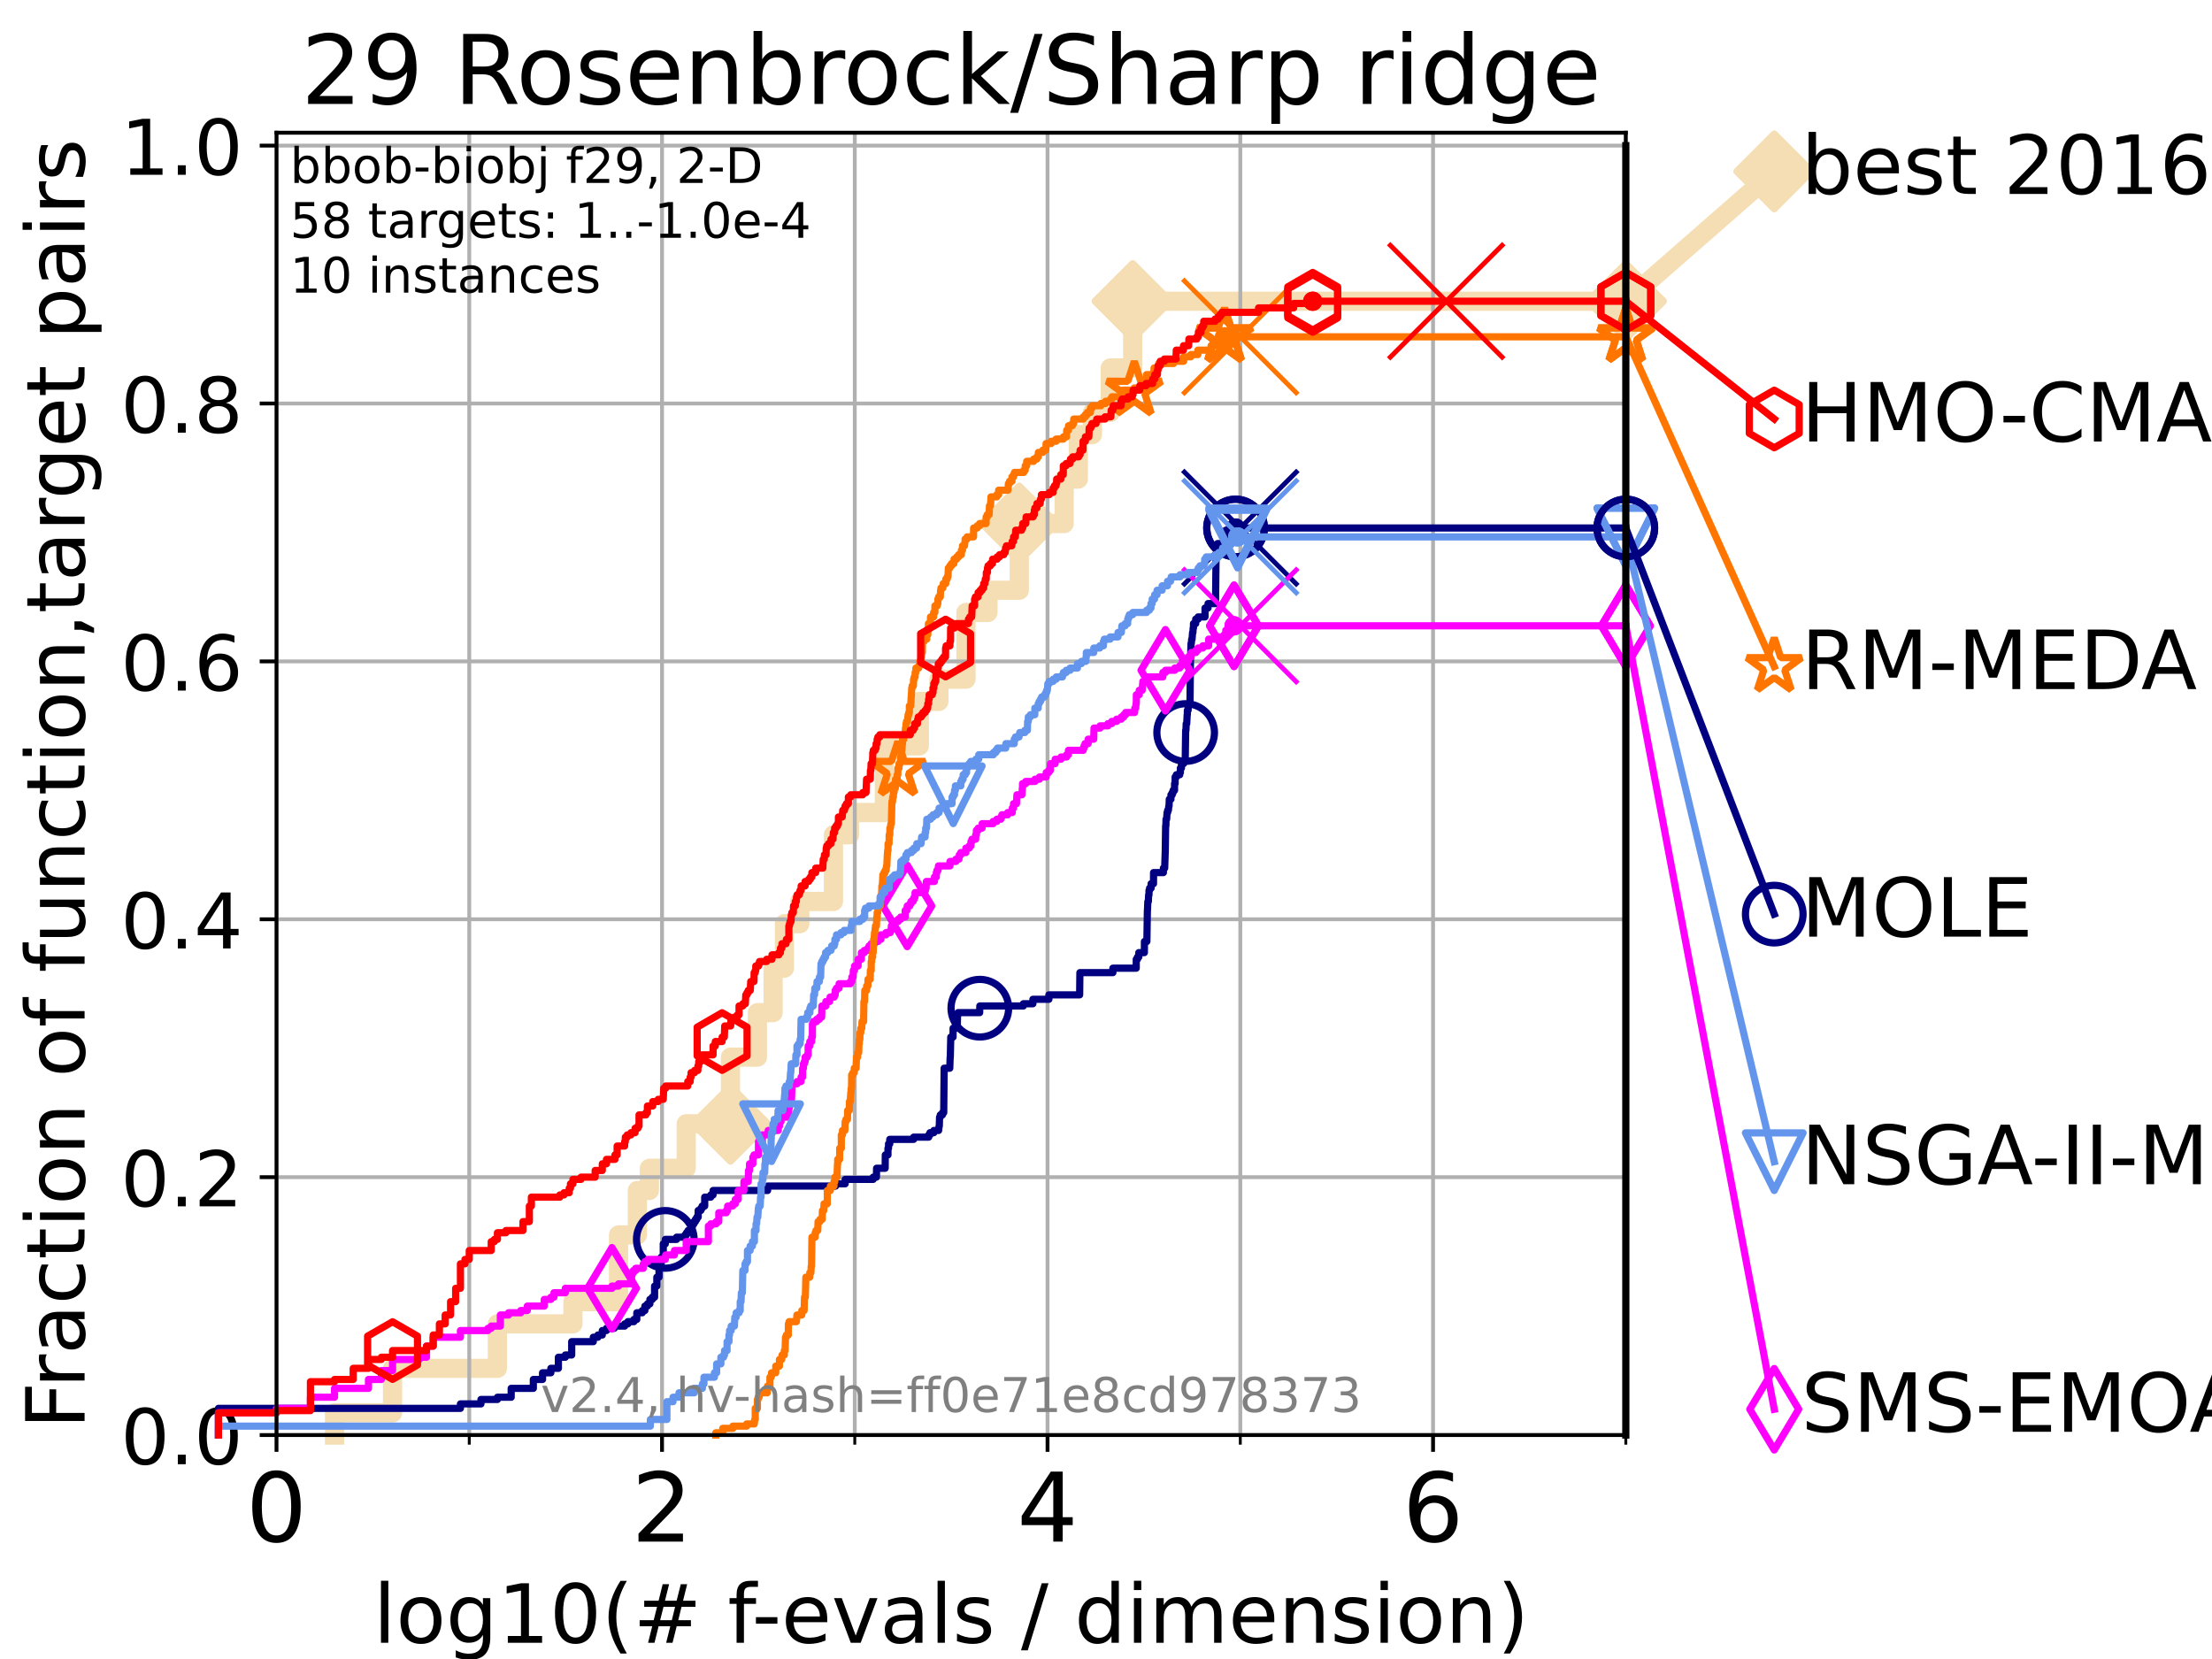 <?xml version="1.0" encoding="utf-8" standalone="no"?>
<!DOCTYPE svg PUBLIC "-//W3C//DTD SVG 1.1//EN"
  "http://www.w3.org/Graphics/SVG/1.1/DTD/svg11.dtd">
<!-- Created with matplotlib (https://matplotlib.org/) -->
<svg height="345.6pt" version="1.1" viewBox="0 0 460.8 345.6" width="460.8pt" xmlns="http://www.w3.org/2000/svg" xmlns:xlink="http://www.w3.org/1999/xlink">
 <defs>
  <style type="text/css">*{stroke-linecap:butt;stroke-linejoin:round;}</style>
 </defs>
 <g id="figure_1">
  <g id="patch_1">
   <path d="M 0 345.6 
L 460.8 345.6 
L 460.8 0 
L 0 0 
z
" style="fill:#ffffff;"/>
  </g>
  <g id="axes_1">
   <g id="patch_2">
    <path d="M 57.6 298.944 
L 338.688 298.944 
L 338.688 27.648 
L 57.6 27.648 
z
" style="fill:#ffffff;"/>
   </g>
   <g id="line2d_1">
    <path d="M 69.688 298.944 
L 69.688 294.313 
L 81.776 294.313 
L 81.776 285.05 
L 103.623 285.05 
L 103.623 275.788 
L 119.352 275.788 
L 119.352 271.157 
L 128.856 271.157 
L 128.856 257.263 
L 132.777 257.263 
L 132.777 248.001 
L 135.281 248.001 
L 135.281 243.37 
L 142.95 243.37 
L 142.95 234.107 
L 152.169 234.107 
L 152.169 220.214 
L 157.782 220.214 
L 157.782 210.951 
L 161.054 210.951 
L 161.054 201.689 
L 163.409 201.689 
L 163.409 192.426 
L 166.612 192.426 
L 166.612 187.795 
L 173.621 187.795 
L 173.621 173.901 
L 176.978 173.901 
L 176.978 169.27 
L 184.231 169.27 
L 184.231 155.377 
L 191.521 155.377 
L 191.521 146.114 
L 195.593 146.114 
L 195.593 141.483 
L 201.228 141.483 
L 201.228 127.589 
L 205.815 127.589 
L 205.815 122.958 
L 212.337 122.958 
L 212.337 109.065 
L 221.685 109.065 
L 221.685 99.802 
L 224.639 99.802 
L 224.639 90.54 
L 227.565 90.54 
L 227.565 85.909 
L 231.293 85.909 
L 231.293 76.646 
L 235.957 76.646 
L 235.957 62.753 
L 338.688 62.753 
" style="fill:none;stroke:#f5deb3;stroke-linecap:square;stroke-width:4;"/>
   </g>
   <g id="line2d_2">
    <defs>
     <path d="M -0 7.778 
L 7.778 0 
L 0 -7.778 
L -7.778 -0 
z
" id="mce67b3b5a8" style="stroke:#f5deb3;stroke-linejoin:miter;stroke-width:1.5;"/>
    </defs>
    <g>
     <use style="fill:#f5deb3;stroke:#f5deb3;stroke-linejoin:miter;stroke-width:1.5;" x="152.169" xlink:href="#mce67b3b5a8" y="234.107"/>
     <use style="fill:#f5deb3;stroke:#f5deb3;stroke-linejoin:miter;stroke-width:1.5;" x="212.337" xlink:href="#mce67b3b5a8" y="109.065"/>
     <use style="fill:#f5deb3;stroke:#f5deb3;stroke-linejoin:miter;stroke-width:1.5;" x="235.957" xlink:href="#mce67b3b5a8" y="62.753"/>
     <use style="fill:#f5deb3;stroke:#f5deb3;stroke-linejoin:miter;stroke-width:1.5;" x="235.957" xlink:href="#mce67b3b5a8" y="62.753"/>
     <use style="fill:#f5deb3;stroke:#f5deb3;stroke-linejoin:miter;stroke-width:1.5;" x="338.688" xlink:href="#mce67b3b5a8" y="62.753"/>
    </g>
   </g>
   <g id="line2d_3">
    <path style="fill:none;stroke:#f5deb3;stroke-linecap:square;stroke-width:4;"/>
    <g/>
   </g>
   <g id="line2d_4">
    <path d="M 338.688 62.753 
L 369.608 35.706 
" style="fill:none;stroke:#f5deb3;stroke-linecap:square;stroke-width:4;"/>
    <g>
     <use style="fill:#f5deb3;stroke:#f5deb3;stroke-linejoin:miter;stroke-width:1.5;" x="338.688" xlink:href="#mce67b3b5a8" y="62.753"/>
     <use style="fill:#f5deb3;stroke:#f5deb3;stroke-linejoin:miter;stroke-width:1.5;" x="369.608" xlink:href="#mce67b3b5a8" y="35.706"/>
    </g>
   </g>
   <g id="matplotlib.axis_1">
    <g id="xtick_1">
     <g id="line2d_5">
      <path clip-path="url(#p49f23d4c67)" d="M 57.6 298.944 
L 57.6 27.648 
" style="fill:none;stroke:#b0b0b0;stroke-linecap:square;stroke-width:0.8;"/>
     </g>
     <g id="line2d_6">
      <defs>
       <path d="M 0 0 
L 0 3.5 
" id="mf1f5609465" style="stroke:#000000;stroke-width:0.8;"/>
      </defs>
      <g>
       <use style="stroke:#000000;stroke-width:0.8;" x="57.6" xlink:href="#mf1f5609465" y="298.944"/>
      </g>
     </g>
     <g id="text_1">
      <!-- 0 -->
      <g transform="translate(51.237 321.141)scale(0.2 -0.2)">
       <defs>
        <path d="M 31.781 66.406 
Q 24.172 66.406 20.328 58.906 
Q 16.5 51.422 16.5 36.375 
Q 16.5 21.391 20.328 13.891 
Q 24.172 6.391 31.781 6.391 
Q 39.453 6.391 43.281 13.891 
Q 47.125 21.391 47.125 36.375 
Q 47.125 51.422 43.281 58.906 
Q 39.453 66.406 31.781 66.406 
z
M 31.781 74.219 
Q 44.047 74.219 50.516 64.516 
Q 56.984 54.828 56.984 36.375 
Q 56.984 17.969 50.516 8.266 
Q 44.047 -1.422 31.781 -1.422 
Q 19.531 -1.422 13.062 8.266 
Q 6.594 17.969 6.594 36.375 
Q 6.594 54.828 13.062 64.516 
Q 19.531 74.219 31.781 74.219 
z
" id="DejaVuSans-48"/>
       </defs>
       <use xlink:href="#DejaVuSans-48"/>
      </g>
     </g>
    </g>
    <g id="xtick_2">
     <g id="line2d_7">
      <path clip-path="url(#p49f23d4c67)" d="M 137.911 298.944 
L 137.911 27.648 
" style="fill:none;stroke:#b0b0b0;stroke-linecap:square;stroke-width:0.8;"/>
     </g>
     <g id="line2d_8">
      <g>
       <use style="stroke:#000000;stroke-width:0.8;" x="137.911" xlink:href="#mf1f5609465" y="298.944"/>
      </g>
     </g>
     <g id="text_2">
      <!-- 2 -->
      <g transform="translate(131.548 321.141)scale(0.2 -0.2)">
       <defs>
        <path d="M 19.188 8.297 
L 53.609 8.297 
L 53.609 0 
L 7.328 0 
L 7.328 8.297 
Q 12.938 14.109 22.625 23.891 
Q 32.328 33.688 34.812 36.531 
Q 39.547 41.844 41.422 45.531 
Q 43.312 49.219 43.312 52.781 
Q 43.312 58.594 39.234 62.25 
Q 35.156 65.922 28.609 65.922 
Q 23.969 65.922 18.812 64.312 
Q 13.672 62.703 7.812 59.422 
L 7.812 69.391 
Q 13.766 71.781 18.938 73 
Q 24.125 74.219 28.422 74.219 
Q 39.75 74.219 46.484 68.547 
Q 53.219 62.891 53.219 53.422 
Q 53.219 48.922 51.531 44.891 
Q 49.859 40.875 45.406 35.406 
Q 44.188 33.984 37.641 27.219 
Q 31.109 20.453 19.188 8.297 
z
" id="DejaVuSans-50"/>
       </defs>
       <use xlink:href="#DejaVuSans-50"/>
      </g>
     </g>
    </g>
    <g id="xtick_3">
     <g id="line2d_9">
      <path clip-path="url(#p49f23d4c67)" d="M 218.222 298.944 
L 218.222 27.648 
" style="fill:none;stroke:#b0b0b0;stroke-linecap:square;stroke-width:0.8;"/>
     </g>
     <g id="line2d_10">
      <g>
       <use style="stroke:#000000;stroke-width:0.8;" x="218.222" xlink:href="#mf1f5609465" y="298.944"/>
      </g>
     </g>
     <g id="text_3">
      <!-- 4 -->
      <g transform="translate(211.859 321.141)scale(0.2 -0.2)">
       <defs>
        <path d="M 37.797 64.312 
L 12.891 25.391 
L 37.797 25.391 
z
M 35.203 72.906 
L 47.609 72.906 
L 47.609 25.391 
L 58.016 25.391 
L 58.016 17.188 
L 47.609 17.188 
L 47.609 0 
L 37.797 0 
L 37.797 17.188 
L 4.891 17.188 
L 4.891 26.703 
z
" id="DejaVuSans-52"/>
       </defs>
       <use xlink:href="#DejaVuSans-52"/>
      </g>
     </g>
    </g>
    <g id="xtick_4">
     <g id="line2d_11">
      <path clip-path="url(#p49f23d4c67)" d="M 298.533 298.944 
L 298.533 27.648 
" style="fill:none;stroke:#b0b0b0;stroke-linecap:square;stroke-width:0.8;"/>
     </g>
     <g id="line2d_12">
      <g>
       <use style="stroke:#000000;stroke-width:0.8;" x="298.533" xlink:href="#mf1f5609465" y="298.944"/>
      </g>
     </g>
     <g id="text_4">
      <!-- 6 -->
      <g transform="translate(292.17 321.141)scale(0.2 -0.2)">
       <defs>
        <path d="M 33.016 40.375 
Q 26.375 40.375 22.484 35.828 
Q 18.609 31.297 18.609 23.391 
Q 18.609 15.531 22.484 10.953 
Q 26.375 6.391 33.016 6.391 
Q 39.656 6.391 43.531 10.953 
Q 47.406 15.531 47.406 23.391 
Q 47.406 31.297 43.531 35.828 
Q 39.656 40.375 33.016 40.375 
z
M 52.594 71.297 
L 52.594 62.312 
Q 48.875 64.062 45.094 64.984 
Q 41.312 65.922 37.594 65.922 
Q 27.828 65.922 22.672 59.328 
Q 17.531 52.734 16.797 39.406 
Q 19.672 43.656 24.016 45.922 
Q 28.375 48.188 33.594 48.188 
Q 44.578 48.188 50.953 41.516 
Q 57.328 34.859 57.328 23.391 
Q 57.328 12.156 50.688 5.359 
Q 44.047 -1.422 33.016 -1.422 
Q 20.359 -1.422 13.672 8.266 
Q 6.984 17.969 6.984 36.375 
Q 6.984 53.656 15.188 63.938 
Q 23.391 74.219 37.203 74.219 
Q 40.922 74.219 44.703 73.484 
Q 48.484 72.75 52.594 71.297 
z
" id="DejaVuSans-54"/>
       </defs>
       <use xlink:href="#DejaVuSans-54"/>
      </g>
     </g>
    </g>
    <g id="xtick_5">
     <g id="line2d_13">
      <path clip-path="url(#p49f23d4c67)" d="M 97.755 298.944 
L 97.755 27.648 
" style="fill:none;stroke:#b0b0b0;stroke-linecap:square;stroke-width:0.8;"/>
     </g>
     <g id="line2d_14">
      <defs>
       <path d="M 0 0 
L 0 2 
" id="m427f04b8ea" style="stroke:#000000;stroke-width:0.6;"/>
      </defs>
      <g>
       <use style="stroke:#000000;stroke-width:0.6;" x="97.755" xlink:href="#m427f04b8ea" y="298.944"/>
      </g>
     </g>
    </g>
    <g id="xtick_6">
     <g id="line2d_15">
      <path clip-path="url(#p49f23d4c67)" d="M 178.066 298.944 
L 178.066 27.648 
" style="fill:none;stroke:#b0b0b0;stroke-linecap:square;stroke-width:0.8;"/>
     </g>
     <g id="line2d_16">
      <g>
       <use style="stroke:#000000;stroke-width:0.6;" x="178.066" xlink:href="#m427f04b8ea" y="298.944"/>
      </g>
     </g>
    </g>
    <g id="xtick_7">
     <g id="line2d_17">
      <path clip-path="url(#p49f23d4c67)" d="M 258.377 298.944 
L 258.377 27.648 
" style="fill:none;stroke:#b0b0b0;stroke-linecap:square;stroke-width:0.8;"/>
     </g>
     <g id="line2d_18">
      <g>
       <use style="stroke:#000000;stroke-width:0.6;" x="258.377" xlink:href="#m427f04b8ea" y="298.944"/>
      </g>
     </g>
    </g>
    <g id="xtick_8">
     <g id="line2d_19">
      <path clip-path="url(#p49f23d4c67)" d="M 338.688 298.944 
L 338.688 27.648 
" style="fill:none;stroke:#b0b0b0;stroke-linecap:square;stroke-width:0.8;"/>
     </g>
     <g id="line2d_20">
      <g>
       <use style="stroke:#000000;stroke-width:0.6;" x="338.688" xlink:href="#m427f04b8ea" y="298.944"/>
      </g>
     </g>
    </g>
    <g id="text_5">
     <!-- log10(# f-evals / dimension) -->
     <g transform="translate(77.764 342.218)scale(0.17 -0.17)">
      <defs>
       <path d="M 9.422 75.984 
L 18.406 75.984 
L 18.406 0 
L 9.422 0 
z
" id="DejaVuSans-108"/>
       <path d="M 30.609 48.391 
Q 23.391 48.391 19.188 42.75 
Q 14.984 37.109 14.984 27.297 
Q 14.984 17.484 19.156 11.844 
Q 23.344 6.203 30.609 6.203 
Q 37.797 6.203 41.984 11.859 
Q 46.188 17.531 46.188 27.297 
Q 46.188 37.016 41.984 42.703 
Q 37.797 48.391 30.609 48.391 
z
M 30.609 56 
Q 42.328 56 49.016 48.375 
Q 55.719 40.766 55.719 27.297 
Q 55.719 13.875 49.016 6.219 
Q 42.328 -1.422 30.609 -1.422 
Q 18.844 -1.422 12.172 6.219 
Q 5.516 13.875 5.516 27.297 
Q 5.516 40.766 12.172 48.375 
Q 18.844 56 30.609 56 
z
" id="DejaVuSans-111"/>
       <path d="M 45.406 27.984 
Q 45.406 37.75 41.375 43.109 
Q 37.359 48.484 30.078 48.484 
Q 22.859 48.484 18.828 43.109 
Q 14.797 37.75 14.797 27.984 
Q 14.797 18.266 18.828 12.891 
Q 22.859 7.516 30.078 7.516 
Q 37.359 7.516 41.375 12.891 
Q 45.406 18.266 45.406 27.984 
z
M 54.391 6.781 
Q 54.391 -7.172 48.188 -13.984 
Q 42 -20.797 29.203 -20.797 
Q 24.469 -20.797 20.266 -20.094 
Q 16.062 -19.391 12.109 -17.922 
L 12.109 -9.188 
Q 16.062 -11.328 19.922 -12.344 
Q 23.781 -13.375 27.781 -13.375 
Q 36.625 -13.375 41.016 -8.766 
Q 45.406 -4.156 45.406 5.172 
L 45.406 9.625 
Q 42.625 4.781 38.281 2.391 
Q 33.938 0 27.875 0 
Q 17.828 0 11.672 7.656 
Q 5.516 15.328 5.516 27.984 
Q 5.516 40.672 11.672 48.328 
Q 17.828 56 27.875 56 
Q 33.938 56 38.281 53.609 
Q 42.625 51.219 45.406 46.391 
L 45.406 54.688 
L 54.391 54.688 
z
" id="DejaVuSans-103"/>
       <path d="M 12.406 8.297 
L 28.516 8.297 
L 28.516 63.922 
L 10.984 60.406 
L 10.984 69.391 
L 28.422 72.906 
L 38.281 72.906 
L 38.281 8.297 
L 54.391 8.297 
L 54.391 0 
L 12.406 0 
z
" id="DejaVuSans-49"/>
       <path d="M 31 75.875 
Q 24.469 64.656 21.281 53.656 
Q 18.109 42.672 18.109 31.391 
Q 18.109 20.125 21.312 9.062 
Q 24.516 -2 31 -13.188 
L 23.188 -13.188 
Q 15.875 -1.703 12.234 9.375 
Q 8.594 20.453 8.594 31.391 
Q 8.594 42.281 12.203 53.312 
Q 15.828 64.359 23.188 75.875 
z
" id="DejaVuSans-40"/>
       <path d="M 51.125 44 
L 36.922 44 
L 32.812 27.688 
L 47.125 27.688 
z
M 43.797 71.781 
L 38.719 51.516 
L 52.984 51.516 
L 58.109 71.781 
L 65.922 71.781 
L 60.891 51.516 
L 76.125 51.516 
L 76.125 44 
L 58.984 44 
L 54.984 27.688 
L 70.516 27.688 
L 70.516 20.219 
L 53.078 20.219 
L 48 0 
L 40.188 0 
L 45.219 20.219 
L 30.906 20.219 
L 25.875 0 
L 18.016 0 
L 23.094 20.219 
L 7.719 20.219 
L 7.719 27.688 
L 24.906 27.688 
L 29 44 
L 13.281 44 
L 13.281 51.516 
L 30.906 51.516 
L 35.891 71.781 
z
" id="DejaVuSans-35"/>
       <path id="DejaVuSans-32"/>
       <path d="M 37.109 75.984 
L 37.109 68.5 
L 28.516 68.5 
Q 23.688 68.5 21.797 66.547 
Q 19.922 64.594 19.922 59.516 
L 19.922 54.688 
L 34.719 54.688 
L 34.719 47.703 
L 19.922 47.703 
L 19.922 0 
L 10.891 0 
L 10.891 47.703 
L 2.297 47.703 
L 2.297 54.688 
L 10.891 54.688 
L 10.891 58.5 
Q 10.891 67.625 15.141 71.797 
Q 19.391 75.984 28.609 75.984 
z
" id="DejaVuSans-102"/>
       <path d="M 4.891 31.391 
L 31.203 31.391 
L 31.203 23.391 
L 4.891 23.391 
z
" id="DejaVuSans-45"/>
       <path d="M 56.203 29.594 
L 56.203 25.203 
L 14.891 25.203 
Q 15.484 15.922 20.484 11.062 
Q 25.484 6.203 34.422 6.203 
Q 39.594 6.203 44.453 7.469 
Q 49.312 8.734 54.109 11.281 
L 54.109 2.781 
Q 49.266 0.734 44.188 -0.344 
Q 39.109 -1.422 33.891 -1.422 
Q 20.797 -1.422 13.156 6.188 
Q 5.516 13.812 5.516 26.812 
Q 5.516 40.234 12.766 48.109 
Q 20.016 56 32.328 56 
Q 43.359 56 49.781 48.891 
Q 56.203 41.797 56.203 29.594 
z
M 47.219 32.234 
Q 47.125 39.594 43.094 43.984 
Q 39.062 48.391 32.422 48.391 
Q 24.906 48.391 20.391 44.141 
Q 15.875 39.891 15.188 32.172 
z
" id="DejaVuSans-101"/>
       <path d="M 2.984 54.688 
L 12.5 54.688 
L 29.594 8.797 
L 46.688 54.688 
L 56.203 54.688 
L 35.688 0 
L 23.484 0 
z
" id="DejaVuSans-118"/>
       <path d="M 34.281 27.484 
Q 23.391 27.484 19.188 25 
Q 14.984 22.516 14.984 16.5 
Q 14.984 11.719 18.141 8.906 
Q 21.297 6.109 26.703 6.109 
Q 34.188 6.109 38.703 11.406 
Q 43.219 16.703 43.219 25.484 
L 43.219 27.484 
z
M 52.203 31.203 
L 52.203 0 
L 43.219 0 
L 43.219 8.297 
Q 40.141 3.328 35.547 0.953 
Q 30.953 -1.422 24.312 -1.422 
Q 15.922 -1.422 10.953 3.297 
Q 6 8.016 6 15.922 
Q 6 25.141 12.172 29.828 
Q 18.359 34.516 30.609 34.516 
L 43.219 34.516 
L 43.219 35.406 
Q 43.219 41.609 39.141 45 
Q 35.062 48.391 27.688 48.391 
Q 23 48.391 18.547 47.266 
Q 14.109 46.141 10.016 43.891 
L 10.016 52.203 
Q 14.938 54.109 19.578 55.047 
Q 24.219 56 28.609 56 
Q 40.484 56 46.344 49.844 
Q 52.203 43.703 52.203 31.203 
z
" id="DejaVuSans-97"/>
       <path d="M 44.281 53.078 
L 44.281 44.578 
Q 40.484 46.531 36.375 47.5 
Q 32.281 48.484 27.875 48.484 
Q 21.188 48.484 17.844 46.438 
Q 14.5 44.391 14.5 40.281 
Q 14.5 37.156 16.891 35.375 
Q 19.281 33.594 26.516 31.984 
L 29.594 31.297 
Q 39.156 29.25 43.188 25.516 
Q 47.219 21.781 47.219 15.094 
Q 47.219 7.469 41.188 3.016 
Q 35.156 -1.422 24.609 -1.422 
Q 20.219 -1.422 15.453 -0.562 
Q 10.688 0.297 5.422 2 
L 5.422 11.281 
Q 10.406 8.688 15.234 7.391 
Q 20.062 6.109 24.812 6.109 
Q 31.156 6.109 34.562 8.281 
Q 37.984 10.453 37.984 14.406 
Q 37.984 18.062 35.516 20.016 
Q 33.062 21.969 24.703 23.781 
L 21.578 24.516 
Q 13.234 26.266 9.516 29.906 
Q 5.812 33.547 5.812 39.891 
Q 5.812 47.609 11.281 51.797 
Q 16.75 56 26.812 56 
Q 31.781 56 36.172 55.266 
Q 40.578 54.547 44.281 53.078 
z
" id="DejaVuSans-115"/>
       <path d="M 25.391 72.906 
L 33.688 72.906 
L 8.297 -9.281 
L 0 -9.281 
z
" id="DejaVuSans-47"/>
       <path d="M 45.406 46.391 
L 45.406 75.984 
L 54.391 75.984 
L 54.391 0 
L 45.406 0 
L 45.406 8.203 
Q 42.578 3.328 38.25 0.953 
Q 33.938 -1.422 27.875 -1.422 
Q 17.969 -1.422 11.734 6.484 
Q 5.516 14.406 5.516 27.297 
Q 5.516 40.188 11.734 48.094 
Q 17.969 56 27.875 56 
Q 33.938 56 38.25 53.625 
Q 42.578 51.266 45.406 46.391 
z
M 14.797 27.297 
Q 14.797 17.391 18.875 11.75 
Q 22.953 6.109 30.078 6.109 
Q 37.203 6.109 41.297 11.75 
Q 45.406 17.391 45.406 27.297 
Q 45.406 37.203 41.297 42.844 
Q 37.203 48.484 30.078 48.484 
Q 22.953 48.484 18.875 42.844 
Q 14.797 37.203 14.797 27.297 
z
" id="DejaVuSans-100"/>
       <path d="M 9.422 54.688 
L 18.406 54.688 
L 18.406 0 
L 9.422 0 
z
M 9.422 75.984 
L 18.406 75.984 
L 18.406 64.594 
L 9.422 64.594 
z
" id="DejaVuSans-105"/>
       <path d="M 52 44.188 
Q 55.375 50.25 60.062 53.125 
Q 64.75 56 71.094 56 
Q 79.641 56 84.281 50.016 
Q 88.922 44.047 88.922 33.016 
L 88.922 0 
L 79.891 0 
L 79.891 32.719 
Q 79.891 40.578 77.094 44.375 
Q 74.312 48.188 68.609 48.188 
Q 61.625 48.188 57.562 43.547 
Q 53.516 38.922 53.516 30.906 
L 53.516 0 
L 44.484 0 
L 44.484 32.719 
Q 44.484 40.625 41.703 44.406 
Q 38.922 48.188 33.109 48.188 
Q 26.219 48.188 22.156 43.531 
Q 18.109 38.875 18.109 30.906 
L 18.109 0 
L 9.078 0 
L 9.078 54.688 
L 18.109 54.688 
L 18.109 46.188 
Q 21.188 51.219 25.484 53.609 
Q 29.781 56 35.688 56 
Q 41.656 56 45.828 52.969 
Q 50 49.953 52 44.188 
z
" id="DejaVuSans-109"/>
       <path d="M 54.891 33.016 
L 54.891 0 
L 45.906 0 
L 45.906 32.719 
Q 45.906 40.484 42.875 44.328 
Q 39.844 48.188 33.797 48.188 
Q 26.516 48.188 22.312 43.547 
Q 18.109 38.922 18.109 30.906 
L 18.109 0 
L 9.078 0 
L 9.078 54.688 
L 18.109 54.688 
L 18.109 46.188 
Q 21.344 51.125 25.703 53.562 
Q 30.078 56 35.797 56 
Q 45.219 56 50.047 50.172 
Q 54.891 44.344 54.891 33.016 
z
" id="DejaVuSans-110"/>
       <path d="M 8.016 75.875 
L 15.828 75.875 
Q 23.141 64.359 26.781 53.312 
Q 30.422 42.281 30.422 31.391 
Q 30.422 20.453 26.781 9.375 
Q 23.141 -1.703 15.828 -13.188 
L 8.016 -13.188 
Q 14.5 -2 17.703 9.062 
Q 20.906 20.125 20.906 31.391 
Q 20.906 42.672 17.703 53.656 
Q 14.5 64.656 8.016 75.875 
z
" id="DejaVuSans-41"/>
      </defs>
      <use xlink:href="#DejaVuSans-108"/>
      <use x="27.783" xlink:href="#DejaVuSans-111"/>
      <use x="88.965" xlink:href="#DejaVuSans-103"/>
      <use x="152.441" xlink:href="#DejaVuSans-49"/>
      <use x="216.064" xlink:href="#DejaVuSans-48"/>
      <use x="279.688" xlink:href="#DejaVuSans-40"/>
      <use x="318.701" xlink:href="#DejaVuSans-35"/>
      <use x="402.49" xlink:href="#DejaVuSans-32"/>
      <use x="434.277" xlink:href="#DejaVuSans-102"/>
      <use x="463.982" xlink:href="#DejaVuSans-45"/>
      <use x="500.066" xlink:href="#DejaVuSans-101"/>
      <use x="561.59" xlink:href="#DejaVuSans-118"/>
      <use x="620.77" xlink:href="#DejaVuSans-97"/>
      <use x="682.049" xlink:href="#DejaVuSans-108"/>
      <use x="709.832" xlink:href="#DejaVuSans-115"/>
      <use x="761.932" xlink:href="#DejaVuSans-32"/>
      <use x="793.719" xlink:href="#DejaVuSans-47"/>
      <use x="827.41" xlink:href="#DejaVuSans-32"/>
      <use x="859.197" xlink:href="#DejaVuSans-100"/>
      <use x="922.674" xlink:href="#DejaVuSans-105"/>
      <use x="950.457" xlink:href="#DejaVuSans-109"/>
      <use x="1047.869" xlink:href="#DejaVuSans-101"/>
      <use x="1109.393" xlink:href="#DejaVuSans-110"/>
      <use x="1172.771" xlink:href="#DejaVuSans-115"/>
      <use x="1224.871" xlink:href="#DejaVuSans-105"/>
      <use x="1252.654" xlink:href="#DejaVuSans-111"/>
      <use x="1313.836" xlink:href="#DejaVuSans-110"/>
      <use x="1377.215" xlink:href="#DejaVuSans-41"/>
     </g>
    </g>
   </g>
   <g id="matplotlib.axis_2">
    <g id="ytick_1">
     <g id="line2d_21">
      <path clip-path="url(#p49f23d4c67)" d="M 57.6 298.944 
L 338.688 298.944 
" style="fill:none;stroke:#b0b0b0;stroke-linecap:square;stroke-width:0.8;"/>
     </g>
     <g id="line2d_22">
      <defs>
       <path d="M 0 0 
L -3.5 0 
" id="mbe2779c54d" style="stroke:#000000;stroke-width:0.8;"/>
      </defs>
      <g>
       <use style="stroke:#000000;stroke-width:0.8;" x="57.6" xlink:href="#mbe2779c54d" y="298.944"/>
      </g>
     </g>
     <g id="text_6">
      <!-- 0.0 -->
      <g transform="translate(25.155 305.023)scale(0.16 -0.16)">
       <defs>
        <path d="M 10.688 12.406 
L 21 12.406 
L 21 0 
L 10.688 0 
z
" id="DejaVuSans-46"/>
       </defs>
       <use xlink:href="#DejaVuSans-48"/>
       <use x="63.623" xlink:href="#DejaVuSans-46"/>
       <use x="95.41" xlink:href="#DejaVuSans-48"/>
      </g>
     </g>
    </g>
    <g id="ytick_2">
     <g id="line2d_23">
      <path clip-path="url(#p49f23d4c67)" d="M 57.6 245.222 
L 338.688 245.222 
" style="fill:none;stroke:#b0b0b0;stroke-linecap:square;stroke-width:0.8;"/>
     </g>
     <g id="line2d_24">
      <g>
       <use style="stroke:#000000;stroke-width:0.8;" x="57.6" xlink:href="#mbe2779c54d" y="245.222"/>
      </g>
     </g>
     <g id="text_7">
      <!-- 0.2 -->
      <g transform="translate(25.155 251.301)scale(0.16 -0.16)">
       <use xlink:href="#DejaVuSans-48"/>
       <use x="63.623" xlink:href="#DejaVuSans-46"/>
       <use x="95.41" xlink:href="#DejaVuSans-50"/>
      </g>
     </g>
    </g>
    <g id="ytick_3">
     <g id="line2d_25">
      <path clip-path="url(#p49f23d4c67)" d="M 57.6 191.5 
L 338.688 191.5 
" style="fill:none;stroke:#b0b0b0;stroke-linecap:square;stroke-width:0.8;"/>
     </g>
     <g id="line2d_26">
      <g>
       <use style="stroke:#000000;stroke-width:0.8;" x="57.6" xlink:href="#mbe2779c54d" y="191.5"/>
      </g>
     </g>
     <g id="text_8">
      <!-- 0.4 -->
      <g transform="translate(25.155 197.579)scale(0.16 -0.16)">
       <use xlink:href="#DejaVuSans-48"/>
       <use x="63.623" xlink:href="#DejaVuSans-46"/>
       <use x="95.41" xlink:href="#DejaVuSans-52"/>
      </g>
     </g>
    </g>
    <g id="ytick_4">
     <g id="line2d_27">
      <path clip-path="url(#p49f23d4c67)" d="M 57.6 137.778 
L 338.688 137.778 
" style="fill:none;stroke:#b0b0b0;stroke-linecap:square;stroke-width:0.8;"/>
     </g>
     <g id="line2d_28">
      <g>
       <use style="stroke:#000000;stroke-width:0.8;" x="57.6" xlink:href="#mbe2779c54d" y="137.778"/>
      </g>
     </g>
     <g id="text_9">
      <!-- 0.6 -->
      <g transform="translate(25.155 143.857)scale(0.16 -0.16)">
       <use xlink:href="#DejaVuSans-48"/>
       <use x="63.623" xlink:href="#DejaVuSans-46"/>
       <use x="95.41" xlink:href="#DejaVuSans-54"/>
      </g>
     </g>
    </g>
    <g id="ytick_5">
     <g id="line2d_29">
      <path clip-path="url(#p49f23d4c67)" d="M 57.6 84.056 
L 338.688 84.056 
" style="fill:none;stroke:#b0b0b0;stroke-linecap:square;stroke-width:0.8;"/>
     </g>
     <g id="line2d_30">
      <g>
       <use style="stroke:#000000;stroke-width:0.8;" x="57.6" xlink:href="#mbe2779c54d" y="84.056"/>
      </g>
     </g>
     <g id="text_10">
      <!-- 0.8 -->
      <g transform="translate(25.155 90.135)scale(0.16 -0.16)">
       <defs>
        <path d="M 31.781 34.625 
Q 24.75 34.625 20.719 30.859 
Q 16.703 27.094 16.703 20.516 
Q 16.703 13.922 20.719 10.156 
Q 24.75 6.391 31.781 6.391 
Q 38.812 6.391 42.859 10.172 
Q 46.922 13.969 46.922 20.516 
Q 46.922 27.094 42.891 30.859 
Q 38.875 34.625 31.781 34.625 
z
M 21.922 38.812 
Q 15.578 40.375 12.031 44.719 
Q 8.5 49.078 8.5 55.328 
Q 8.5 64.062 14.719 69.141 
Q 20.953 74.219 31.781 74.219 
Q 42.672 74.219 48.875 69.141 
Q 55.078 64.062 55.078 55.328 
Q 55.078 49.078 51.531 44.719 
Q 48 40.375 41.703 38.812 
Q 48.828 37.156 52.797 32.312 
Q 56.781 27.484 56.781 20.516 
Q 56.781 9.906 50.312 4.234 
Q 43.844 -1.422 31.781 -1.422 
Q 19.734 -1.422 13.25 4.234 
Q 6.781 9.906 6.781 20.516 
Q 6.781 27.484 10.781 32.312 
Q 14.797 37.156 21.922 38.812 
z
M 18.312 54.391 
Q 18.312 48.734 21.844 45.562 
Q 25.391 42.391 31.781 42.391 
Q 38.141 42.391 41.719 45.562 
Q 45.312 48.734 45.312 54.391 
Q 45.312 60.062 41.719 63.234 
Q 38.141 66.406 31.781 66.406 
Q 25.391 66.406 21.844 63.234 
Q 18.312 60.062 18.312 54.391 
z
" id="DejaVuSans-56"/>
       </defs>
       <use xlink:href="#DejaVuSans-48"/>
       <use x="63.623" xlink:href="#DejaVuSans-46"/>
       <use x="95.41" xlink:href="#DejaVuSans-56"/>
      </g>
     </g>
    </g>
    <g id="ytick_6">
     <g id="line2d_31">
      <path clip-path="url(#p49f23d4c67)" d="M 57.6 30.334 
L 338.688 30.334 
" style="fill:none;stroke:#b0b0b0;stroke-linecap:square;stroke-width:0.8;"/>
     </g>
     <g id="line2d_32">
      <g>
       <use style="stroke:#000000;stroke-width:0.8;" x="57.6" xlink:href="#mbe2779c54d" y="30.334"/>
      </g>
     </g>
     <g id="text_11">
      <!-- 1.0 -->
      <g transform="translate(25.155 36.413)scale(0.16 -0.16)">
       <use xlink:href="#DejaVuSans-49"/>
       <use x="63.623" xlink:href="#DejaVuSans-46"/>
       <use x="95.41" xlink:href="#DejaVuSans-48"/>
      </g>
     </g>
    </g>
    <g id="text_12">
     <!-- Fraction of function,target pairs -->
     <g transform="translate(17.62 297.681)rotate(-90)scale(0.17 -0.17)">
      <defs>
       <path d="M 9.812 72.906 
L 51.703 72.906 
L 51.703 64.594 
L 19.672 64.594 
L 19.672 43.109 
L 48.578 43.109 
L 48.578 34.812 
L 19.672 34.812 
L 19.672 0 
L 9.812 0 
z
" id="DejaVuSans-70"/>
       <path d="M 41.109 46.297 
Q 39.594 47.172 37.812 47.578 
Q 36.031 48 33.891 48 
Q 26.266 48 22.188 43.047 
Q 18.109 38.094 18.109 28.812 
L 18.109 0 
L 9.078 0 
L 9.078 54.688 
L 18.109 54.688 
L 18.109 46.188 
Q 20.953 51.172 25.484 53.578 
Q 30.031 56 36.531 56 
Q 37.453 56 38.578 55.875 
Q 39.703 55.766 41.062 55.516 
z
" id="DejaVuSans-114"/>
       <path d="M 48.781 52.594 
L 48.781 44.188 
Q 44.969 46.297 41.141 47.344 
Q 37.312 48.391 33.406 48.391 
Q 24.656 48.391 19.812 42.844 
Q 14.984 37.312 14.984 27.297 
Q 14.984 17.281 19.812 11.734 
Q 24.656 6.203 33.406 6.203 
Q 37.312 6.203 41.141 7.25 
Q 44.969 8.297 48.781 10.406 
L 48.781 2.094 
Q 45.016 0.344 40.984 -0.531 
Q 36.969 -1.422 32.422 -1.422 
Q 20.062 -1.422 12.781 6.344 
Q 5.516 14.109 5.516 27.297 
Q 5.516 40.672 12.859 48.328 
Q 20.219 56 33.016 56 
Q 37.156 56 41.109 55.141 
Q 45.062 54.297 48.781 52.594 
z
" id="DejaVuSans-99"/>
       <path d="M 18.312 70.219 
L 18.312 54.688 
L 36.812 54.688 
L 36.812 47.703 
L 18.312 47.703 
L 18.312 18.016 
Q 18.312 11.328 20.141 9.422 
Q 21.969 7.516 27.594 7.516 
L 36.812 7.516 
L 36.812 0 
L 27.594 0 
Q 17.188 0 13.234 3.875 
Q 9.281 7.766 9.281 18.016 
L 9.281 47.703 
L 2.688 47.703 
L 2.688 54.688 
L 9.281 54.688 
L 9.281 70.219 
z
" id="DejaVuSans-116"/>
       <path d="M 8.5 21.578 
L 8.5 54.688 
L 17.484 54.688 
L 17.484 21.922 
Q 17.484 14.156 20.5 10.266 
Q 23.531 6.391 29.594 6.391 
Q 36.859 6.391 41.078 11.031 
Q 45.312 15.672 45.312 23.688 
L 45.312 54.688 
L 54.297 54.688 
L 54.297 0 
L 45.312 0 
L 45.312 8.406 
Q 42.047 3.422 37.719 1 
Q 33.406 -1.422 27.688 -1.422 
Q 18.266 -1.422 13.375 4.438 
Q 8.5 10.297 8.5 21.578 
z
M 31.109 56 
z
" id="DejaVuSans-117"/>
       <path d="M 11.719 12.406 
L 22.016 12.406 
L 22.016 4 
L 14.016 -11.625 
L 7.719 -11.625 
L 11.719 4 
z
" id="DejaVuSans-44"/>
       <path d="M 18.109 8.203 
L 18.109 -20.797 
L 9.078 -20.797 
L 9.078 54.688 
L 18.109 54.688 
L 18.109 46.391 
Q 20.953 51.266 25.266 53.625 
Q 29.594 56 35.594 56 
Q 45.562 56 51.781 48.094 
Q 58.016 40.188 58.016 27.297 
Q 58.016 14.406 51.781 6.484 
Q 45.562 -1.422 35.594 -1.422 
Q 29.594 -1.422 25.266 0.953 
Q 20.953 3.328 18.109 8.203 
z
M 48.688 27.297 
Q 48.688 37.203 44.609 42.844 
Q 40.531 48.484 33.406 48.484 
Q 26.266 48.484 22.188 42.844 
Q 18.109 37.203 18.109 27.297 
Q 18.109 17.391 22.188 11.75 
Q 26.266 6.109 33.406 6.109 
Q 40.531 6.109 44.609 11.75 
Q 48.688 17.391 48.688 27.297 
z
" id="DejaVuSans-112"/>
      </defs>
      <use xlink:href="#DejaVuSans-70"/>
      <use x="50.27" xlink:href="#DejaVuSans-114"/>
      <use x="91.383" xlink:href="#DejaVuSans-97"/>
      <use x="152.662" xlink:href="#DejaVuSans-99"/>
      <use x="207.643" xlink:href="#DejaVuSans-116"/>
      <use x="246.852" xlink:href="#DejaVuSans-105"/>
      <use x="274.635" xlink:href="#DejaVuSans-111"/>
      <use x="335.816" xlink:href="#DejaVuSans-110"/>
      <use x="399.195" xlink:href="#DejaVuSans-32"/>
      <use x="430.982" xlink:href="#DejaVuSans-111"/>
      <use x="492.164" xlink:href="#DejaVuSans-102"/>
      <use x="527.369" xlink:href="#DejaVuSans-32"/>
      <use x="559.156" xlink:href="#DejaVuSans-102"/>
      <use x="594.361" xlink:href="#DejaVuSans-117"/>
      <use x="657.74" xlink:href="#DejaVuSans-110"/>
      <use x="721.119" xlink:href="#DejaVuSans-99"/>
      <use x="776.1" xlink:href="#DejaVuSans-116"/>
      <use x="815.309" xlink:href="#DejaVuSans-105"/>
      <use x="843.092" xlink:href="#DejaVuSans-111"/>
      <use x="904.273" xlink:href="#DejaVuSans-110"/>
      <use x="967.652" xlink:href="#DejaVuSans-44"/>
      <use x="999.439" xlink:href="#DejaVuSans-116"/>
      <use x="1038.648" xlink:href="#DejaVuSans-97"/>
      <use x="1099.928" xlink:href="#DejaVuSans-114"/>
      <use x="1139.291" xlink:href="#DejaVuSans-103"/>
      <use x="1202.768" xlink:href="#DejaVuSans-101"/>
      <use x="1264.291" xlink:href="#DejaVuSans-116"/>
      <use x="1303.5" xlink:href="#DejaVuSans-32"/>
      <use x="1335.287" xlink:href="#DejaVuSans-112"/>
      <use x="1398.764" xlink:href="#DejaVuSans-97"/>
      <use x="1460.043" xlink:href="#DejaVuSans-105"/>
      <use x="1487.826" xlink:href="#DejaVuSans-114"/>
      <use x="1528.939" xlink:href="#DejaVuSans-115"/>
     </g>
    </g>
   </g>
   <g id="line2d_33">
    <defs>
     <path d="M 0 1.5 
C 0.398 1.5 0.779 1.342 1.061 1.061 
C 1.342 0.779 1.5 0.398 1.5 0 
C 1.5 -0.398 1.342 -0.779 1.061 -1.061 
C 0.779 -1.342 0.398 -1.5 0 -1.5 
C -0.398 -1.5 -0.779 -1.342 -1.061 -1.061 
C -1.342 -0.779 -1.5 -0.398 -1.5 0 
C -1.5 0.398 -1.342 0.779 -1.061 1.061 
C -0.779 1.342 -0.398 1.5 0 1.5 
z
" id="m313bf53bfb" style="stroke:#f5deb3;"/>
    </defs>
    <g>
     <use style="fill:#f5deb3;stroke:#f5deb3;" x="235.957" xlink:href="#m313bf53bfb" y="62.753"/>
     <use style="fill:#f5deb3;stroke:#f5deb3;" x="235.957" xlink:href="#m313bf53bfb" y="62.753"/>
    </g>
   </g>
   <g id="line2d_34">
    <defs>
     <path d="M 0 1.5 
C 0.398 1.5 0.779 1.342 1.061 1.061 
C 1.342 0.779 1.5 0.398 1.5 0 
C 1.5 -0.398 1.342 -0.779 1.061 -1.061 
C 0.779 -1.342 0.398 -1.5 0 -1.5 
C -0.398 -1.5 -0.779 -1.342 -1.061 -1.061 
C -1.342 -0.779 -1.5 -0.398 -1.5 0 
C -1.5 0.398 -1.342 0.779 -1.061 1.061 
C -0.779 1.342 -0.398 1.5 0 1.5 
z
" id="m1d0db6f9b0" style="stroke:#000080;"/>
    </defs>
    <g>
     <use style="fill:#000080;stroke:#000080;" x="257.389" xlink:href="#m1d0db6f9b0" y="109.991"/>
     <use style="fill:#000080;stroke:#000080;" x="257.389" xlink:href="#m1d0db6f9b0" y="109.991"/>
    </g>
   </g>
   <g id="line2d_35">
    <path d="M 45.512 298.944 
L 45.512 293.387 
L 95.918 293.387 
L 95.918 292.46 
L 100.193 292.46 
L 100.193 291.534 
L 103.623 291.534 
L 103.623 291.071 
L 106.489 291.071 
L 106.489 289.218 
L 111.105 289.218 
L 111.105 287.366 
L 113.023 287.366 
L 113.023 285.977 
L 114.751 285.977 
L 114.751 285.05 
L 116.323 285.05 
L 116.323 282.735 
L 117.765 282.735 
L 117.765 282.272 
L 119.097 282.272 
L 119.097 279.493 
L 123.594 279.493 
L 123.594 278.567 
L 124.557 278.567 
L 124.557 278.104 
L 125.471 278.104 
L 125.471 277.177 
L 126.338 277.177 
L 126.338 276.714 
L 127.954 276.714 
L 127.954 276.251 
L 130.128 276.251 
L 130.128 275.788 
L 130.796 275.788 
L 130.796 275.325 
L 132.06 275.325 
L 132.06 274.862 
L 132.66 274.862 
L 132.66 273.472 
L 133.8 273.472 
L 133.8 273.009 
L 134.343 273.009 
L 134.343 272.083 
L 134.87 272.083 
L 134.87 271.62 
L 135.382 271.62 
L 135.382 270.694 
L 135.879 270.694 
L 135.879 270.231 
L 136.362 270.231 
L 136.362 267.915 
L 136.832 267.915 
L 136.832 266.062 
L 137.29 266.062 
L 137.29 263.284 
L 137.736 263.284 
L 137.736 261.894 
L 138.171 261.894 
L 138.171 259.116 
L 138.595 259.116 
L 138.595 258.189 
L 140.944 258.189 
L 140.944 257.726 
L 142.686 257.726 
L 142.686 257.263 
L 143.015 257.263 
L 143.015 256.8 
L 143.337 256.8 
L 143.337 256.337 
L 143.965 256.337 
L 143.965 255.411 
L 144.27 255.411 
L 144.27 254.948 
L 144.57 254.948 
L 144.57 254.484 
L 144.865 254.484 
L 144.865 254.021 
L 145.155 254.021 
L 145.155 253.558 
L 145.441 253.558 
L 145.441 252.169 
L 145.998 252.169 
L 145.998 251.706 
L 146.27 251.706 
L 146.27 251.243 
L 146.802 251.243 
L 146.802 249.39 
L 148.064 249.39 
L 148.064 248.927 
L 148.545 248.927 
L 148.545 248.001 
L 159.907 248.001 
L 159.907 247.075 
L 174.076 247.075 
L 174.076 246.611 
L 176.063 246.611 
L 176.063 245.685 
L 181.902 245.685 
L 181.902 245.222 
L 182.575 245.222 
L 182.608 243.37 
L 184.395 243.37 
L 184.425 240.591 
L 184.98 240.591 
L 184.98 239.201 
L 185.097 239.201 
L 185.097 238.275 
L 185.357 238.275 
L 185.357 237.349 
L 190.328 237.349 
L 190.328 236.886 
L 193.461 236.886 
L 193.461 236.423 
L 193.729 236.423 
L 193.729 235.96 
L 194.541 235.96 
L 194.541 235.496 
L 195.533 235.496 
L 195.628 234.57 
L 195.676 234.57 
L 195.724 232.718 
L 195.881 232.718 
L 195.881 232.255 
L 196.331 232.255 
L 196.331 231.792 
L 196.595 231.792 
L 196.685 222.529 
L 197.853 222.529 
L 197.937 220.214 
L 197.965 220.214 
L 198.062 216.045 
L 198.538 216.045 
L 198.551 214.193 
L 199.413 214.193 
L 199.477 211.414 
L 199.566 211.414 
L 199.566 210.951 
L 204.08 210.951 
L 204.117 209.562 
L 213.187 209.562 
L 213.187 209.099 
L 215.171 209.099 
L 215.171 208.172 
L 218.506 208.172 
L 218.506 207.246 
L 224.91 207.246 
L 224.961 202.615 
L 231.835 202.615 
L 231.835 201.689 
L 236.695 201.689 
L 236.702 199.836 
L 236.951 199.836 
L 236.951 199.373 
L 237.232 199.373 
L 237.238 198.447 
L 238.394 198.447 
L 238.408 196.131 
L 238.916 196.131 
L 239.021 189.648 
L 239.036 189.648 
L 239.118 187.795 
L 239.221 187.795 
L 239.281 186.406 
L 239.357 186.406 
L 239.358 185.479 
L 239.482 185.479 
L 239.482 185.016 
L 239.797 185.016 
L 239.797 184.09 
L 240.295 184.09 
L 240.308 181.775 
L 242.355 181.775 
L 242.355 180.848 
L 242.625 180.848 
L 242.733 177.606 
L 242.74 177.606 
L 242.823 172.049 
L 242.875 172.049 
L 242.906 170.66 
L 243.028 170.66 
L 243.119 169.27 
L 243.24 169.27 
L 243.24 168.807 
L 243.393 168.807 
L 243.486 167.881 
L 243.541 167.881 
L 243.581 166.492 
L 243.931 166.492 
L 243.931 165.565 
L 244.199 165.565 
L 244.199 165.102 
L 244.383 165.102 
L 244.383 164.639 
L 244.678 164.639 
L 244.681 163.25 
L 244.801 163.25 
L 244.801 161.86 
L 245.057 161.86 
L 245.057 161.397 
L 245.76 161.397 
L 245.76 160.934 
L 245.897 160.934 
L 245.897 160.008 
L 246.115 160.008 
L 246.115 159.082 
L 246.558 159.082 
L 246.558 158.618 
L 246.901 158.618 
L 246.996 152.135 
L 247.057 152.135 
L 247.107 150.745 
L 247.219 150.745 
L 247.31 148.893 
L 247.346 148.893 
L 247.346 147.967 
L 247.503 147.967 
L 247.533 147.04 
L 247.675 147.04 
L 247.675 146.577 
L 247.897 146.577 
L 248.005 136.852 
L 248.027 136.852 
L 248.112 134.073 
L 248.168 134.073 
L 248.254 133.147 
L 248.328 133.147 
L 248.434 131.757 
L 248.507 131.757 
L 248.558 130.831 
L 248.622 130.831 
L 248.622 129.905 
L 249.086 129.905 
L 249.086 128.979 
L 249.586 128.979 
L 249.586 128.516 
L 251.026 128.516 
L 251.03 126.663 
L 251.657 126.663 
L 251.657 125.737 
L 253.216 125.737 
L 253.321 116.475 
L 253.345 116.475 
L 253.445 114.622 
L 253.547 114.622 
L 253.641 113.233 
L 254.966 113.233 
L 254.966 112.77 
L 255.315 112.77 
L 255.347 110.454 
L 257.389 110.454 
L 257.389 109.991 
L 338.688 109.991 
L 338.688 109.991 
" style="fill:none;stroke:#000080;stroke-linecap:square;stroke-width:1.5;"/>
   </g>
   <g id="line2d_36">
    <defs>
     <path d="M 0 6 
C 1.591 6 3.117 5.368 4.243 4.243 
C 5.368 3.117 6 1.591 6 0 
C 6 -1.591 5.368 -3.117 4.243 -4.243 
C 3.117 -5.368 1.591 -6 0 -6 
C -1.591 -6 -3.117 -5.368 -4.243 -4.243 
C -5.368 -3.117 -6 -1.591 -6 0 
C -6 1.591 -5.368 3.117 -4.243 4.243 
C -3.117 5.368 -1.591 6 0 6 
z
" id="mac27af9c31" style="stroke:#000080;stroke-width:1.5;"/>
    </defs>
    <g>
     <use style="fill-opacity:0;stroke:#000080;stroke-width:1.5;" x="138.595" xlink:href="#mac27af9c31" y="258.189"/>
     <use style="fill-opacity:0;stroke:#000080;stroke-width:1.5;" x="204.117" xlink:href="#mac27af9c31" y="210.025"/>
     <use style="fill-opacity:0;stroke:#000080;stroke-width:1.5;" x="246.996" xlink:href="#mac27af9c31" y="152.598"/>
     <use style="fill-opacity:0;stroke:#000080;stroke-width:1.5;" x="257.389" xlink:href="#mac27af9c31" y="109.991"/>
     <use style="fill-opacity:0;stroke:#000080;stroke-width:1.5;" x="257.389" xlink:href="#mac27af9c31" y="109.991"/>
     <use style="fill-opacity:0;stroke:#000080;stroke-width:1.5;" x="338.688" xlink:href="#mac27af9c31" y="109.991"/>
    </g>
   </g>
   <g id="line2d_37">
    <path style="fill:none;stroke:#000080;stroke-linecap:square;stroke-width:1.5;"/>
    <g/>
   </g>
   <g id="line2d_38">
    <path clip-path="url(#p49f23d4c67)" d="M 258.377 109.991 
" style="fill:none;stroke:#000080;stroke-linecap:square;stroke-width:1.5;"/>
    <defs>
     <path d="M -12 12 
L 12 -12 
M -12 -12 
L 12 12 
" id="mcf57a42cfa" style="stroke:#000080;"/>
    </defs>
    <g clip-path="url(#p49f23d4c67)">
     <use style="fill:#000080;stroke:#000080;" x="258.377" xlink:href="#mcf57a42cfa" y="109.991"/>
    </g>
   </g>
   <g id="line2d_39">
    <defs>
     <path d="M 0 1.5 
C 0.398 1.5 0.779 1.342 1.061 1.061 
C 1.342 0.779 1.5 0.398 1.5 0 
C 1.5 -0.398 1.342 -0.779 1.061 -1.061 
C 0.779 -1.342 0.398 -1.5 0 -1.5 
C -0.398 -1.5 -0.779 -1.342 -1.061 -1.061 
C -1.342 -0.779 -1.5 -0.398 -1.5 0 
C -1.5 0.398 -1.342 0.779 -1.061 1.061 
C -0.779 1.342 -0.398 1.5 0 1.5 
z
" id="m75d862b018" style="stroke:#ff00ff;"/>
    </defs>
    <g>
     <use style="fill:#ff00ff;stroke:#ff00ff;" x="257.075" xlink:href="#m75d862b018" y="130.368"/>
     <use style="fill:#ff00ff;stroke:#ff00ff;" x="257.075" xlink:href="#m75d862b018" y="130.368"/>
    </g>
   </g>
   <g id="line2d_40">
    <path d="M 45.512 298.944 
L 45.512 294.313 
L 57.6 294.313 
L 57.6 293.387 
L 64.671 293.387 
L 64.671 291.071 
L 69.688 291.071 
L 69.688 289.218 
L 76.759 289.218 
L 76.759 287.366 
L 79.447 287.366 
L 79.447 285.514 
L 81.776 285.514 
L 81.776 283.198 
L 87.33 283.198 
L 87.33 282.735 
L 88.847 282.735 
L 88.847 280.419 
L 90.243 280.419 
L 90.243 278.567 
L 95.918 278.567 
L 95.918 277.177 
L 101.647 277.177 
L 101.647 276.714 
L 102.331 276.714 
L 102.331 276.251 
L 104.235 276.251 
L 104.235 273.935 
L 105.952 273.935 
L 105.952 273.472 
L 108.484 273.472 
L 108.484 273.009 
L 109.843 273.009 
L 109.843 272.083 
L 113.383 272.083 
L 113.383 270.694 
L 114.751 270.694 
L 114.751 270.231 
L 115.397 270.231 
L 115.397 269.304 
L 117.765 269.304 
L 117.765 268.378 
L 127.485 268.378 
L 127.485 267.915 
L 128.856 267.915 
L 128.856 267.452 
L 131.566 267.452 
L 131.566 265.599 
L 131.691 265.599 
L 131.691 265.136 
L 131.938 265.136 
L 131.938 264.673 
L 132.423 264.673 
L 132.423 264.21 
L 134.019 264.21 
L 134.019 263.284 
L 134.343 263.284 
L 134.343 262.821 
L 134.974 262.821 
L 134.974 262.357 
L 138.595 262.357 
L 138.678 261.431 
L 140.499 261.431 
L 140.499 260.505 
L 142.95 260.505 
L 142.95 258.653 
L 147.57 258.653 
L 147.57 255.411 
L 148.064 255.411 
L 148.064 254.948 
L 149.196 254.948 
L 149.196 254.484 
L 149.735 254.484 
L 149.735 252.632 
L 151.301 252.632 
L 151.301 252.169 
L 151.582 252.169 
L 151.582 251.243 
L 152.625 251.243 
L 152.625 250.779 
L 153.178 250.779 
L 153.178 249.853 
L 153.785 249.853 
L 153.785 248.001 
L 154.972 248.001 
L 154.972 246.148 
L 155.867 246.148 
L 155.929 243.833 
L 156.145 243.833 
L 156.145 242.443 
L 156.836 242.443 
L 156.836 241.054 
L 157.07 241.054 
L 157.07 240.591 
L 158.004 240.591 
L 158.004 237.812 
L 158.811 237.812 
L 158.811 236.423 
L 160.03 236.423 
L 160.03 235.496 
L 162.13 235.496 
L 162.13 234.57 
L 162.389 234.57 
L 162.389 233.644 
L 162.708 233.644 
L 162.708 232.718 
L 164.141 232.718 
L 164.141 231.792 
L 164.295 231.792 
L 164.295 230.865 
L 164.41 230.865 
L 164.448 229.939 
L 164.562 229.939 
L 164.562 229.013 
L 164.881 229.013 
L 164.992 226.234 
L 165.047 226.234 
L 165.047 225.771 
L 166.048 225.771 
L 166.048 225.308 
L 166.862 225.308 
L 166.879 224.382 
L 167.191 224.382 
L 167.207 222.529 
L 167.369 222.529 
L 167.369 221.603 
L 167.561 221.603 
L 167.561 221.14 
L 167.72 221.14 
L 167.72 220.214 
L 168.171 220.214 
L 168.171 219.75 
L 168.355 219.75 
L 168.355 217.898 
L 168.701 217.898 
L 168.701 216.972 
L 169.085 216.972 
L 169.085 216.045 
L 169.23 216.045 
L 169.245 213.267 
L 169.432 213.267 
L 169.432 212.804 
L 170.119 212.804 
L 170.119 212.34 
L 170.687 212.34 
L 170.687 211.877 
L 171.173 211.877 
L 171.212 209.562 
L 172.044 209.562 
L 172.044 208.635 
L 172.827 208.635 
L 172.921 207.709 
L 173.789 207.709 
L 173.789 207.246 
L 173.989 207.246 
L 173.989 206.32 
L 174.24 206.32 
L 174.24 205.857 
L 174.796 205.857 
L 174.796 204.931 
L 177.153 204.931 
L 177.153 204.467 
L 177.454 204.467 
L 177.454 203.541 
L 177.714 203.541 
L 177.767 202.152 
L 178.014 202.152 
L 178.014 201.226 
L 178.759 201.226 
L 178.759 199.836 
L 179.441 199.836 
L 179.449 198.447 
L 180.05 198.447 
L 180.05 197.984 
L 180.782 197.984 
L 180.782 197.521 
L 181.034 197.521 
L 181.034 197.057 
L 181.484 197.057 
L 181.484 196.594 
L 182.159 196.594 
L 182.159 196.131 
L 182.921 196.131 
L 182.921 195.668 
L 183.518 195.668 
L 183.518 194.742 
L 184.564 194.742 
L 184.564 194.279 
L 185.466 194.279 
L 185.466 193.816 
L 185.681 193.816 
L 185.681 192.889 
L 186.153 192.889 
L 186.153 191.963 
L 187.108 191.963 
L 187.108 191.5 
L 187.62 191.5 
L 187.62 191.037 
L 188.572 191.037 
L 188.572 189.648 
L 188.936 189.648 
L 188.996 188.721 
L 189.542 188.721 
L 189.542 188.258 
L 189.771 188.258 
L 189.771 187.795 
L 190.202 187.795 
L 190.202 187.332 
L 190.44 187.332 
L 190.44 186.869 
L 190.619 186.869 
L 190.619 185.943 
L 192.603 185.943 
L 192.603 185.479 
L 192.795 185.479 
L 192.795 185.016 
L 192.926 185.016 
L 192.982 183.627 
L 194.659 183.627 
L 194.659 182.701 
L 195.045 182.701 
L 195.045 181.775 
L 195.183 181.775 
L 195.183 181.311 
L 195.414 181.311 
L 195.497 180.385 
L 197.898 180.385 
L 197.898 179.459 
L 199.113 179.459 
L 199.113 178.996 
L 199.766 178.996 
L 199.841 178.07 
L 200.146 178.07 
L 200.146 177.606 
L 201.205 177.606 
L 201.205 176.68 
L 201.91 176.68 
L 201.91 176.217 
L 202.271 176.217 
L 202.271 175.291 
L 202.465 175.291 
L 202.465 174.828 
L 203.256 174.828 
L 203.256 173.901 
L 203.398 173.901 
L 203.398 172.975 
L 203.783 172.975 
L 203.783 172.512 
L 204.59 172.512 
L 204.59 171.586 
L 206.881 171.586 
L 206.881 171.123 
L 207.659 171.123 
L 207.659 170.66 
L 208.495 170.66 
L 208.495 170.196 
L 208.719 170.196 
L 208.719 169.733 
L 209.92 169.733 
L 209.92 169.27 
L 210.872 169.27 
L 210.872 168.344 
L 211.14 168.344 
L 211.14 167.418 
L 211.758 167.418 
L 211.845 165.565 
L 212.895 165.565 
L 212.975 164.176 
L 213.01 164.176 
L 213.01 163.25 
L 213.677 163.25 
L 213.677 162.787 
L 215.606 162.787 
L 215.606 162.323 
L 216.537 162.323 
L 216.537 161.86 
L 217.945 161.86 
L 217.945 160.934 
L 218.47 160.934 
L 218.47 160.471 
L 218.814 160.471 
L 218.838 159.082 
L 219.807 159.082 
L 219.807 158.155 
L 221.025 158.155 
L 221.025 157.692 
L 222.192 157.692 
L 222.192 157.229 
L 222.568 157.229 
L 222.576 156.303 
L 225.656 156.303 
L 225.656 155.84 
L 225.828 155.84 
L 225.828 155.377 
L 226.024 155.377 
L 226.024 154.914 
L 226.681 154.914 
L 226.681 153.987 
L 227.843 153.987 
L 227.901 151.672 
L 229.173 151.672 
L 229.173 151.209 
L 230.795 151.209 
L 230.795 150.745 
L 231.597 150.745 
L 231.597 150.282 
L 232.618 150.282 
L 232.618 149.819 
L 233.588 149.819 
L 233.588 149.356 
L 234.1 149.356 
L 234.1 148.893 
L 234.491 148.893 
L 234.491 148.43 
L 236.36 148.43 
L 236.406 147.504 
L 236.591 147.504 
L 236.658 146.577 
L 236.71 146.577 
L 236.723 144.725 
L 237.325 144.725 
L 237.325 143.799 
L 237.94 143.799 
L 238.041 142.409 
L 238.076 142.409 
L 238.076 141.946 
L 238.769 141.946 
L 238.769 141.483 
L 239.01 141.483 
L 239.01 141.02 
L 242.241 141.02 
L 242.241 140.094 
L 242.785 140.094 
L 242.785 139.631 
L 244.722 139.631 
L 244.722 139.167 
L 245.748 139.167 
L 245.748 138.704 
L 246.175 138.704 
L 246.175 138.241 
L 246.3 138.241 
L 246.3 137.778 
L 247.529 137.778 
L 247.529 136.852 
L 248.145 136.852 
L 248.145 135.926 
L 249.14 135.926 
L 249.14 135.462 
L 249.546 135.462 
L 249.546 134.999 
L 250.57 134.999 
L 250.57 134.536 
L 251.78 134.536 
L 251.78 133.147 
L 253.413 133.147 
L 253.413 132.684 
L 255.021 132.684 
L 255.021 132.221 
L 255.356 132.221 
L 255.356 131.294 
L 257.075 131.294 
L 257.075 130.368 
L 338.688 130.368 
L 338.688 130.368 
" style="fill:none;stroke:#ff00ff;stroke-linecap:square;stroke-width:1.5;"/>
   </g>
   <g id="line2d_41">
    <defs>
     <path d="M -0 8.485 
L 5.091 0 
L 0 -8.485 
L -5.091 -0 
z
" id="m552a09c4d4" style="stroke:#ff00ff;stroke-linejoin:miter;stroke-width:1.5;"/>
    </defs>
    <g>
     <use style="fill-opacity:0;stroke:#ff00ff;stroke-linejoin:miter;stroke-width:1.5;" x="127.485" xlink:href="#m552a09c4d4" y="268.378"/>
     <use style="fill-opacity:0;stroke:#ff00ff;stroke-linejoin:miter;stroke-width:1.5;" x="188.996" xlink:href="#m552a09c4d4" y="188.721"/>
     <use style="fill-opacity:0;stroke:#ff00ff;stroke-linejoin:miter;stroke-width:1.5;" x="242.785" xlink:href="#m552a09c4d4" y="139.631"/>
     <use style="fill-opacity:0;stroke:#ff00ff;stroke-linejoin:miter;stroke-width:1.5;" x="257.075" xlink:href="#m552a09c4d4" y="130.368"/>
     <use style="fill-opacity:0;stroke:#ff00ff;stroke-linejoin:miter;stroke-width:1.5;" x="257.075" xlink:href="#m552a09c4d4" y="130.368"/>
     <use style="fill-opacity:0;stroke:#ff00ff;stroke-linejoin:miter;stroke-width:1.5;" x="338.688" xlink:href="#m552a09c4d4" y="130.368"/>
    </g>
   </g>
   <g id="line2d_42">
    <path style="fill:none;stroke:#ff00ff;stroke-linecap:square;stroke-width:1.5;"/>
    <g/>
   </g>
   <g id="line2d_43">
    <path clip-path="url(#p49f23d4c67)" d="M 258.377 130.368 
" style="fill:none;stroke:#ff00ff;stroke-linecap:square;stroke-width:1.5;"/>
    <defs>
     <path d="M -12 12 
L 12 -12 
M -12 -12 
L 12 12 
" id="m5ea89e374f" style="stroke:#ff00ff;"/>
    </defs>
    <g clip-path="url(#p49f23d4c67)">
     <use style="fill:#ff00ff;stroke:#ff00ff;" x="258.377" xlink:href="#m5ea89e374f" y="130.368"/>
    </g>
   </g>
   <g id="line2d_44">
    <defs>
     <path d="M 0 1.5 
C 0.398 1.5 0.779 1.342 1.061 1.061 
C 1.342 0.779 1.5 0.398 1.5 0 
C 1.5 -0.398 1.342 -0.779 1.061 -1.061 
C 0.779 -1.342 0.398 -1.5 0 -1.5 
C -0.398 -1.5 -0.779 -1.342 -1.061 -1.061 
C -1.342 -0.779 -1.5 -0.398 -1.5 0 
C -1.5 0.398 -1.342 0.779 -1.061 1.061 
C -0.779 1.342 -0.398 1.5 0 1.5 
z
" id="mcf92108f71" style="stroke:#ff7500;"/>
    </defs>
    <g>
     <use style="fill:#ff7500;stroke:#ff7500;" x="255.1" xlink:href="#mcf92108f71" y="70.162"/>
     <use style="fill:#ff7500;stroke:#ff7500;" x="255.1" xlink:href="#mcf92108f71" y="70.162"/>
    </g>
   </g>
   <g id="line2d_45">
    <path d="M 149.104 298.944 
L 149.104 298.481 
L 150.557 298.481 
L 150.557 297.555 
L 152.662 297.555 
L 152.662 297.092 
L 155.552 297.092 
L 155.552 296.628 
L 157.128 296.628 
L 157.215 295.702 
L 157.33 295.702 
L 157.33 293.387 
L 157.782 293.387 
L 157.782 291.534 
L 157.921 291.534 
L 157.921 291.071 
L 158.141 291.071 
L 158.195 290.145 
L 159.833 290.145 
L 159.882 288.755 
L 160.394 288.755 
L 160.394 286.903 
L 160.656 286.903 
L 160.727 285.977 
L 161.601 285.977 
L 161.601 284.587 
L 162.368 284.587 
L 162.368 283.198 
L 162.854 283.198 
L 162.917 282.272 
L 163.389 282.272 
L 163.389 281.345 
L 163.55 281.345 
L 163.63 278.567 
L 163.808 278.567 
L 163.808 278.104 
L 164.218 278.104 
L 164.238 275.788 
L 164.391 275.788 
L 164.391 275.325 
L 165.908 275.325 
L 166.013 273.935 
L 167.027 273.935 
L 167.027 273.009 
L 167.513 273.009 
L 167.593 270.231 
L 167.767 270.231 
L 167.877 266.062 
L 168.686 266.062 
L 168.686 265.136 
L 168.924 265.136 
L 168.997 263.747 
L 169.056 263.747 
L 169.143 257.726 
L 169.814 257.726 
L 169.814 256.8 
L 169.981 256.8 
L 169.981 256.337 
L 170.351 256.337 
L 170.419 254.484 
L 170.807 254.484 
L 170.807 254.021 
L 171.276 254.021 
L 171.328 252.169 
L 171.608 252.169 
L 171.658 250.779 
L 172.337 250.779 
L 172.337 248.001 
L 172.979 248.001 
L 172.979 247.075 
L 173.733 247.075 
L 173.733 246.148 
L 173.911 246.148 
L 173.911 245.222 
L 174.359 245.222 
L 174.467 242.443 
L 174.509 242.443 
L 174.509 241.517 
L 174.911 241.517 
L 174.932 239.201 
L 175.263 239.201 
L 175.263 236.423 
L 175.497 236.423 
L 175.497 235.496 
L 176.005 235.496 
L 176.063 233.644 
L 176.229 233.644 
L 176.229 233.181 
L 176.546 233.181 
L 176.584 231.328 
L 176.922 231.328 
L 176.95 229.476 
L 177.126 229.476 
L 177.227 227.623 
L 177.272 227.623 
L 177.318 226.697 
L 177.391 226.697 
L 177.418 223.918 
L 177.669 223.918 
L 177.669 223.455 
L 177.953 223.455 
L 177.953 222.529 
L 178.343 222.529 
L 178.42 220.214 
L 178.666 220.214 
L 178.666 219.287 
L 178.884 219.287 
L 178.942 217.435 
L 179.008 217.435 
L 179.008 216.509 
L 179.124 216.509 
L 179.148 215.119 
L 179.319 215.119 
L 179.336 214.193 
L 179.521 214.193 
L 179.577 212.804 
L 179.902 212.804 
L 179.972 208.635 
L 180.105 208.635 
L 180.151 206.32 
L 180.534 206.32 
L 180.534 205.394 
L 180.804 205.394 
L 180.819 204.004 
L 181.268 204.004 
L 181.311 202.152 
L 181.484 202.152 
L 181.491 200.299 
L 181.598 200.299 
L 181.598 199.373 
L 181.782 199.373 
L 181.782 198.447 
L 181.895 198.447 
L 182 195.668 
L 182.083 195.668 
L 182.18 194.279 
L 182.248 194.279 
L 182.324 193.353 
L 182.371 193.353 
L 182.371 192.889 
L 182.581 192.889 
L 182.648 191.037 
L 182.729 191.037 
L 182.729 190.111 
L 182.855 190.111 
L 182.941 189.184 
L 183.085 189.184 
L 183.085 188.721 
L 183.371 188.721 
L 183.441 187.332 
L 183.544 187.332 
L 183.544 186.406 
L 183.664 186.406 
L 183.708 184.553 
L 183.797 184.553 
L 183.903 182.701 
L 183.909 182.701 
L 183.909 182.238 
L 184.145 182.238 
L 184.145 181.775 
L 184.383 181.775 
L 184.383 181.311 
L 184.588 181.311 
L 184.672 180.385 
L 184.743 180.385 
L 184.844 178.07 
L 184.862 178.07 
L 184.921 177.143 
L 184.986 177.143 
L 185.003 175.754 
L 185.201 175.754 
L 185.236 173.901 
L 185.363 173.901 
L 185.374 172.512 
L 185.488 172.512 
L 185.596 171.586 
L 185.687 171.586 
L 185.788 167.418 
L 185.81 167.418 
L 185.81 166.955 
L 185.944 166.955 
L 185.96 166.028 
L 186.11 166.028 
L 186.121 165.102 
L 186.241 165.102 
L 186.344 164.176 
L 186.512 164.176 
L 186.555 162.323 
L 186.889 162.323 
L 186.889 161.397 
L 187.036 161.397 
L 187.046 160.008 
L 187.284 160.008 
L 187.284 159.082 
L 187.524 159.082 
L 187.625 157.692 
L 187.686 157.692 
L 187.761 156.303 
L 187.885 156.303 
L 187.969 154.914 
L 188.014 154.914 
L 188.014 153.987 
L 188.273 153.987 
L 188.273 153.061 
L 188.529 153.061 
L 188.629 151.672 
L 188.705 151.672 
L 188.738 150.745 
L 188.842 150.745 
L 188.842 150.282 
L 189.047 150.282 
L 189.112 149.356 
L 189.177 149.356 
L 189.177 148.893 
L 189.315 148.893 
L 189.315 148.43 
L 189.438 148.43 
L 189.438 147.04 
L 189.726 147.04 
L 189.811 145.188 
L 189.838 145.188 
L 189.926 143.336 
L 190.019 143.336 
L 190.019 142.872 
L 190.276 142.872 
L 190.319 141.483 
L 190.444 141.483 
L 190.444 141.02 
L 190.636 141.02 
L 190.636 140.094 
L 190.792 140.094 
L 190.8 139.167 
L 191.383 139.167 
L 191.383 138.704 
L 191.609 138.704 
L 191.641 137.778 
L 191.777 137.778 
L 191.884 136.852 
L 191.966 136.852 
L 191.966 135.926 
L 192.131 135.926 
L 192.166 133.61 
L 192.519 133.61 
L 192.519 133.147 
L 193.055 133.147 
L 193.07 132.221 
L 193.287 132.221 
L 193.316 130.831 
L 193.403 130.831 
L 193.403 129.905 
L 193.828 129.905 
L 193.842 128.516 
L 194.49 128.516 
L 194.49 127.589 
L 194.757 127.589 
L 194.76 126.2 
L 195.239 126.2 
L 195.239 125.737 
L 195.372 125.737 
L 195.372 124.811 
L 195.529 124.811 
L 195.529 124.348 
L 195.885 124.348 
L 195.944 122.958 
L 196.016 122.958 
L 196.016 122.495 
L 196.407 122.495 
L 196.495 121.569 
L 197.024 121.569 
L 197.024 120.643 
L 197.312 120.643 
L 197.312 120.179 
L 197.476 120.179 
L 197.556 118.327 
L 197.876 118.327 
L 197.876 117.864 
L 198.214 117.864 
L 198.214 117.401 
L 198.72 117.401 
L 198.744 116.475 
L 199.292 116.475 
L 199.292 116.011 
L 199.706 116.011 
L 199.706 115.548 
L 200.274 115.548 
L 200.274 114.622 
L 200.504 114.622 
L 200.504 113.696 
L 200.923 113.696 
L 201.026 112.77 
L 201.049 112.77 
L 201.049 112.306 
L 201.451 112.306 
L 201.451 111.843 
L 202.802 111.843 
L 202.823 109.991 
L 203.572 109.991 
L 203.572 109.528 
L 204.082 109.528 
L 204.082 109.065 
L 205.42 109.065 
L 205.431 107.675 
L 205.656 107.675 
L 205.656 107.212 
L 206.057 107.212 
L 206.128 105.36 
L 206.337 105.36 
L 206.445 103.507 
L 207.651 103.507 
L 207.651 103.044 
L 208.037 103.044 
L 208.037 102.118 
L 209.985 102.118 
L 210.074 100.728 
L 210.294 100.728 
L 210.294 100.265 
L 210.812 100.265 
L 210.812 99.339 
L 211.14 99.339 
L 211.14 98.876 
L 211.334 98.876 
L 211.334 98.413 
L 213.267 98.413 
L 213.267 97.95 
L 213.571 97.95 
L 213.571 97.023 
L 213.88 97.023 
L 213.88 96.097 
L 215.329 96.097 
L 215.329 95.634 
L 215.98 95.634 
L 215.98 95.171 
L 216.308 95.171 
L 216.308 94.245 
L 217.228 94.245 
L 217.228 93.782 
L 217.859 93.782 
L 217.924 92.392 
L 218.976 92.392 
L 218.976 91.929 
L 219.997 91.929 
L 219.997 91.466 
L 221.512 91.466 
L 221.512 91.003 
L 222.163 91.003 
L 222.22 89.614 
L 222.589 89.614 
L 222.589 88.687 
L 223.386 88.687 
L 223.386 88.224 
L 223.672 88.224 
L 223.672 87.298 
L 225.659 87.298 
L 225.659 86.835 
L 226.106 86.835 
L 226.106 86.372 
L 226.511 86.372 
L 226.511 85.909 
L 227.158 85.909 
L 227.158 84.982 
L 227.509 84.982 
L 227.509 84.519 
L 229.338 84.519 
L 229.338 84.056 
L 230.309 84.056 
L 230.309 83.593 
L 231.319 83.593 
L 231.319 83.13 
L 231.627 83.13 
L 231.627 82.667 
L 233.824 82.667 
L 233.905 81.277 
L 236.293 81.277 
L 236.293 80.814 
L 237.698 80.814 
L 237.698 79.888 
L 238.672 79.888 
L 238.672 78.962 
L 238.853 78.962 
L 238.853 78.036 
L 240.352 78.036 
L 240.417 76.646 
L 241.386 76.646 
L 241.386 75.72 
L 244.471 75.72 
L 244.471 75.257 
L 246.576 75.257 
L 246.576 74.331 
L 248.053 74.331 
L 248.053 73.867 
L 249.539 73.867 
L 249.539 72.941 
L 252.296 72.941 
L 252.296 72.015 
L 254.744 72.015 
L 254.744 71.089 
L 255.1 71.089 
L 255.1 70.162 
L 338.688 70.162 
L 338.688 70.162 
" style="fill:none;stroke:#ff7500;stroke-linecap:square;stroke-width:1.5;"/>
   </g>
   <g id="line2d_46">
    <defs>
     <path d="M 0 -6 
L -1.347 -1.854 
L -5.706 -1.854 
L -2.18 0.708 
L -3.527 4.854 
L -0 2.292 
L 3.527 4.854 
L 2.18 0.708 
L 5.706 -1.854 
L 1.347 -1.854 
z
" id="m9da9623c4a" style="stroke:#ff7500;stroke-linejoin:bevel;stroke-width:1.5;"/>
    </defs>
    <g>
     <use style="fill-opacity:0;stroke:#ff7500;stroke-linejoin:bevel;stroke-width:1.5;" x="187.046" xlink:href="#m9da9623c4a" y="160.471"/>
     <use style="fill-opacity:0;stroke:#ff7500;stroke-linejoin:bevel;stroke-width:1.5;" x="236.293" xlink:href="#m9da9623c4a" y="81.277"/>
     <use style="fill-opacity:0;stroke:#ff7500;stroke-linejoin:bevel;stroke-width:1.5;" x="255.1" xlink:href="#m9da9623c4a" y="70.162"/>
     <use style="fill-opacity:0;stroke:#ff7500;stroke-linejoin:bevel;stroke-width:1.5;" x="255.1" xlink:href="#m9da9623c4a" y="70.162"/>
     <use style="fill-opacity:0;stroke:#ff7500;stroke-linejoin:bevel;stroke-width:1.5;" x="338.688" xlink:href="#m9da9623c4a" y="70.162"/>
    </g>
   </g>
   <g id="line2d_47">
    <path style="fill:none;stroke:#ff7500;stroke-linecap:square;stroke-width:1.5;"/>
    <g/>
   </g>
   <g id="line2d_48">
    <path clip-path="url(#p49f23d4c67)" d="M 258.377 70.162 
" style="fill:none;stroke:#ff7500;stroke-linecap:square;stroke-width:1.5;"/>
    <defs>
     <path d="M -12 12 
L 12 -12 
M -12 -12 
L 12 12 
" id="ma4cf591fd7" style="stroke:#ff7500;"/>
    </defs>
    <g clip-path="url(#p49f23d4c67)">
     <use style="fill:#ff7500;stroke:#ff7500;" x="258.377" xlink:href="#ma4cf591fd7" y="70.162"/>
    </g>
   </g>
   <g id="line2d_49">
    <defs>
     <path d="M 0 1.5 
C 0.398 1.5 0.779 1.342 1.061 1.061 
C 1.342 0.779 1.5 0.398 1.5 0 
C 1.5 -0.398 1.342 -0.779 1.061 -1.061 
C 0.779 -1.342 0.398 -1.5 0 -1.5 
C -0.398 -1.5 -0.779 -1.342 -1.061 -1.061 
C -1.342 -0.779 -1.5 -0.398 -1.5 0 
C -1.5 0.398 -1.342 0.779 -1.061 1.061 
C -0.779 1.342 -0.398 1.5 0 1.5 
z
" id="m5f7d9b971f" style="stroke:#6495ed;"/>
    </defs>
    <g>
     <use style="fill:#6495ed;stroke:#6495ed;" x="257.82" xlink:href="#m5f7d9b971f" y="111.843"/>
     <use style="fill:#6495ed;stroke:#6495ed;" x="257.82" xlink:href="#m5f7d9b971f" y="111.843"/>
    </g>
   </g>
   <g id="line2d_50">
    <path d="M 45.512 298.944 
L 45.512 297.092 
L 135.482 297.092 
L 135.482 295.702 
L 138.927 295.702 
L 138.927 291.997 
L 140.196 291.997 
L 140.196 291.071 
L 141.45 291.071 
L 141.45 290.145 
L 144.63 290.145 
L 144.63 289.218 
L 146.324 289.218 
L 146.324 288.292 
L 146.644 288.292 
L 146.644 286.903 
L 148.827 286.903 
L 148.827 285.977 
L 149.287 285.977 
L 149.287 284.124 
L 150.172 284.124 
L 150.172 282.735 
L 150.725 282.735 
L 150.725 282.272 
L 150.933 282.272 
L 150.933 281.345 
L 151.462 281.345 
L 151.462 279.493 
L 151.858 279.493 
L 151.858 278.104 
L 151.975 278.104 
L 151.975 277.177 
L 152.322 277.177 
L 152.322 276.251 
L 152.996 276.251 
L 153.069 274.399 
L 153.359 274.399 
L 153.359 273.472 
L 153.96 273.472 
L 153.96 273.009 
L 154.201 273.009 
L 154.201 271.157 
L 154.372 271.157 
L 154.44 269.304 
L 154.641 269.304 
L 154.741 264.673 
L 155.2 264.673 
L 155.2 263.284 
L 155.425 263.284 
L 155.425 262.821 
L 155.71 262.821 
L 155.71 260.505 
L 156.267 260.505 
L 156.267 259.579 
L 156.747 259.579 
L 156.747 258.653 
L 157.157 258.653 
L 157.157 256.337 
L 157.5 256.337 
L 157.5 254.948 
L 157.614 254.948 
L 157.698 253.558 
L 157.865 253.558 
L 157.976 251.706 
L 158.059 251.706 
L 158.059 251.243 
L 158.358 251.243 
L 158.439 249.39 
L 158.546 249.39 
L 158.546 246.611 
L 158.811 246.611 
L 158.811 245.685 
L 158.942 245.685 
L 158.942 244.296 
L 159.304 244.296 
L 159.355 242.443 
L 159.457 242.443 
L 159.457 241.054 
L 160.079 241.054 
L 160.103 239.665 
L 160.585 239.665 
L 160.68 236.423 
L 160.727 236.423 
L 160.727 235.96 
L 160.961 235.96 
L 161.031 234.107 
L 161.284 234.107 
L 161.284 233.181 
L 162.021 233.181 
L 162.087 231.328 
L 163.082 231.328 
L 163.144 230.402 
L 163.226 230.402 
L 163.226 229.476 
L 163.348 229.476 
L 163.449 228.087 
L 163.469 228.087 
L 163.53 226.697 
L 163.729 226.697 
L 163.729 226.234 
L 164.429 226.234 
L 164.429 225.308 
L 164.581 225.308 
L 164.675 223.455 
L 164.731 223.455 
L 164.825 221.603 
L 165.75 221.603 
L 165.803 219.75 
L 166.031 219.75 
L 166.031 217.898 
L 166.341 217.898 
L 166.341 217.435 
L 166.679 217.435 
L 166.679 216.509 
L 166.796 216.509 
L 166.879 212.34 
L 167.986 212.34 
L 167.986 211.877 
L 168.263 211.877 
L 168.263 210.951 
L 168.716 210.951 
L 168.716 210.025 
L 168.894 210.025 
L 168.894 209.562 
L 169.418 209.562 
L 169.503 207.246 
L 169.687 207.246 
L 169.744 205.857 
L 170.147 205.857 
L 170.201 204.467 
L 170.701 204.467 
L 170.701 203.541 
L 170.952 203.541 
L 171.03 200.762 
L 171.199 200.762 
L 171.199 200.299 
L 171.443 200.299 
L 171.443 199.836 
L 171.696 199.836 
L 171.696 199.373 
L 171.983 199.373 
L 171.983 198.447 
L 172.458 198.447 
L 172.458 197.984 
L 173.119 197.984 
L 173.119 197.521 
L 173.246 197.521 
L 173.246 197.057 
L 173.778 197.057 
L 173.778 196.594 
L 173.922 196.594 
L 173.922 195.668 
L 174.262 195.668 
L 174.262 194.742 
L 175.181 194.742 
L 175.181 194.279 
L 175.837 194.279 
L 175.837 193.816 
L 177.309 193.816 
L 177.309 192.889 
L 177.427 192.889 
L 177.454 191.963 
L 179.124 191.963 
L 179.124 191.5 
L 179.768 191.5 
L 179.768 191.037 
L 180.12 191.037 
L 180.12 189.648 
L 180.29 189.648 
L 180.29 189.184 
L 181.019 189.184 
L 181.019 188.721 
L 183.04 188.721 
L 183.04 188.258 
L 183.339 188.258 
L 183.339 186.869 
L 183.652 186.869 
L 183.652 186.406 
L 183.79 186.406 
L 183.79 185.943 
L 184.316 185.943 
L 184.377 185.016 
L 185.23 185.016 
L 185.282 183.164 
L 185.866 183.164 
L 185.866 182.701 
L 186.35 182.701 
L 186.35 182.238 
L 187.376 182.238 
L 187.376 181.775 
L 187.57 181.775 
L 187.67 179.459 
L 188.19 179.459 
L 188.19 178.996 
L 188.729 178.996 
L 188.729 178.07 
L 189.019 178.07 
L 189.019 177.606 
L 189.886 177.606 
L 189.886 177.143 
L 190.384 177.143 
L 190.384 176.68 
L 190.947 176.68 
L 190.98 175.754 
L 191.876 175.754 
L 191.986 174.365 
L 192.716 174.365 
L 192.716 173.438 
L 192.84 173.438 
L 192.84 172.512 
L 193.004 172.512 
L 193.074 170.66 
L 193.856 170.66 
L 193.856 170.196 
L 194.357 170.196 
L 194.357 169.733 
L 195.144 169.733 
L 195.144 169.27 
L 195.625 169.27 
L 195.625 168.344 
L 196.604 168.344 
L 196.604 167.881 
L 197.205 167.881 
L 197.205 167.418 
L 198.326 167.418 
L 198.334 166.028 
L 198.584 166.028 
L 198.584 165.565 
L 198.845 165.565 
L 198.845 164.639 
L 199.022 164.639 
L 199.022 163.713 
L 200.154 163.713 
L 200.154 162.787 
L 200.361 162.787 
L 200.361 162.323 
L 200.638 162.323 
L 200.643 161.397 
L 201.087 161.397 
L 201.087 160.934 
L 201.359 160.934 
L 201.359 160.008 
L 201.539 160.008 
L 201.539 159.545 
L 201.857 159.545 
L 201.857 159.082 
L 202.22 159.082 
L 202.22 158.618 
L 203.291 158.618 
L 203.291 158.155 
L 203.893 158.155 
L 203.893 157.229 
L 206.943 157.229 
L 206.943 156.766 
L 207.432 156.766 
L 207.432 156.303 
L 207.794 156.303 
L 207.794 155.84 
L 209.521 155.84 
L 209.54 154.914 
L 211.284 154.914 
L 211.284 153.987 
L 211.537 153.987 
L 211.537 153.524 
L 212.286 153.524 
L 212.286 153.061 
L 212.43 153.061 
L 212.43 152.598 
L 213.5 152.598 
L 213.5 152.135 
L 214.027 152.135 
L 214.073 150.282 
L 214.213 150.282 
L 214.213 149.356 
L 214.645 149.356 
L 214.645 148.893 
L 215.568 148.893 
L 215.575 147.504 
L 216.28 147.504 
L 216.28 146.577 
L 216.487 146.577 
L 216.487 146.114 
L 216.763 146.114 
L 216.763 145.651 
L 216.99 145.651 
L 216.99 145.188 
L 217.59 145.188 
L 217.59 144.725 
L 217.855 144.725 
L 217.855 144.262 
L 218.036 144.262 
L 218.036 143.799 
L 218.181 143.799 
L 218.29 142.409 
L 218.582 142.409 
L 218.582 141.946 
L 219.398 141.946 
L 219.398 141.483 
L 220.03 141.483 
L 220.03 141.02 
L 221.334 141.02 
L 221.334 140.557 
L 221.514 140.557 
L 221.514 140.094 
L 222.112 140.094 
L 222.112 139.631 
L 222.923 139.631 
L 222.923 139.167 
L 224.451 139.167 
L 224.451 138.241 
L 225.282 138.241 
L 225.282 137.778 
L 226.192 137.778 
L 226.247 136.852 
L 226.303 136.852 
L 226.303 135.926 
L 227.853 135.926 
L 227.853 134.999 
L 229.095 134.999 
L 229.095 134.536 
L 229.863 134.536 
L 229.863 133.61 
L 230.046 133.61 
L 230.046 133.147 
L 231.268 133.147 
L 231.268 132.684 
L 232.901 132.684 
L 232.901 131.757 
L 233.593 131.757 
L 233.702 130.368 
L 234.391 130.368 
L 234.391 129.905 
L 234.921 129.905 
L 234.921 128.979 
L 235.063 128.979 
L 235.063 128.516 
L 235.257 128.516 
L 235.257 128.053 
L 235.967 128.053 
L 235.967 127.589 
L 238.847 127.589 
L 238.847 127.126 
L 239.436 127.126 
L 239.436 126.663 
L 239.767 126.663 
L 239.767 125.737 
L 240.018 125.737 
L 240.018 124.811 
L 240.507 124.811 
L 240.534 123.884 
L 241.039 123.884 
L 241.039 122.958 
L 242.087 122.958 
L 242.087 122.032 
L 243.209 122.032 
L 243.209 121.106 
L 243.836 121.106 
L 243.836 120.643 
L 243.984 120.643 
L 243.984 120.179 
L 245.828 120.179 
L 245.828 119.716 
L 247.509 119.716 
L 247.509 119.253 
L 249.408 119.253 
L 249.408 118.79 
L 249.629 118.79 
L 249.629 118.327 
L 249.98 118.327 
L 249.98 117.864 
L 250.798 117.864 
L 250.798 117.401 
L 250.961 117.401 
L 250.961 116.475 
L 251.285 116.475 
L 251.285 116.011 
L 253.174 116.011 
L 253.174 115.548 
L 253.91 115.548 
L 253.91 115.085 
L 254.68 115.085 
L 254.68 114.159 
L 255.787 114.159 
L 255.787 113.696 
L 256.173 113.696 
L 256.173 113.233 
L 256.656 113.233 
L 256.656 112.77 
L 257.102 112.77 
L 257.102 112.306 
L 257.82 112.306 
L 257.82 111.843 
L 338.688 111.843 
L 338.688 111.843 
" style="fill:none;stroke:#6495ed;stroke-linecap:square;stroke-width:1.5;"/>
   </g>
   <g id="line2d_51">
    <defs>
     <path d="M -0 6 
L 6 -6 
L -6 -6 
z
" id="m0b6477a9b5" style="stroke:#6495ed;stroke-linejoin:miter;stroke-width:1.5;"/>
    </defs>
    <g>
     <use style="fill-opacity:0;stroke:#6495ed;stroke-linejoin:miter;stroke-width:1.5;" x="160.727" xlink:href="#m0b6477a9b5" y="235.96"/>
     <use style="fill-opacity:0;stroke:#6495ed;stroke-linejoin:miter;stroke-width:1.5;" x="198.584" xlink:href="#m0b6477a9b5" y="165.565"/>
     <use style="fill-opacity:0;stroke:#6495ed;stroke-linejoin:miter;stroke-width:1.5;" x="257.82" xlink:href="#m0b6477a9b5" y="112.306"/>
     <use style="fill-opacity:0;stroke:#6495ed;stroke-linejoin:miter;stroke-width:1.5;" x="257.82" xlink:href="#m0b6477a9b5" y="111.843"/>
     <use style="fill-opacity:0;stroke:#6495ed;stroke-linejoin:miter;stroke-width:1.5;" x="338.688" xlink:href="#m0b6477a9b5" y="111.843"/>
    </g>
   </g>
   <g id="line2d_52">
    <path style="fill:none;stroke:#6495ed;stroke-linecap:square;stroke-width:1.5;"/>
    <g/>
   </g>
   <g id="line2d_53">
    <path clip-path="url(#p49f23d4c67)" d="M 258.387 111.843 
" style="fill:none;stroke:#6495ed;stroke-linecap:square;stroke-width:1.5;"/>
    <defs>
     <path d="M -12 12 
L 12 -12 
M -12 -12 
L 12 12 
" id="m9fbfff48a3" style="stroke:#6495ed;"/>
    </defs>
    <g clip-path="url(#p49f23d4c67)">
     <use style="fill:#6495ed;stroke:#6495ed;" x="258.387" xlink:href="#m9fbfff48a3" y="111.843"/>
    </g>
   </g>
   <g id="line2d_54">
    <defs>
     <path d="M 0 1.5 
C 0.398 1.5 0.779 1.342 1.061 1.061 
C 1.342 0.779 1.5 0.398 1.5 0 
C 1.5 -0.398 1.342 -0.779 1.061 -1.061 
C 0.779 -1.342 0.398 -1.5 0 -1.5 
C -0.398 -1.5 -0.779 -1.342 -1.061 -1.061 
C -1.342 -0.779 -1.5 -0.398 -1.5 0 
C -1.5 0.398 -1.342 0.779 -1.061 1.061 
C -0.779 1.342 -0.398 1.5 0 1.5 
z
" id="mc1221d401f" style="stroke:#ff0000;"/>
    </defs>
    <g>
     <use style="fill:#ff0000;stroke:#ff0000;" x="273.465" xlink:href="#mc1221d401f" y="62.753"/>
     <use style="fill:#ff0000;stroke:#ff0000;" x="273.465" xlink:href="#mc1221d401f" y="62.753"/>
    </g>
   </g>
   <g id="line2d_55">
    <path d="M 45.512 298.944 
L 45.512 294.313 
L 57.6 294.313 
L 57.6 293.85 
L 64.671 293.85 
L 64.671 287.829 
L 69.688 287.829 
L 69.688 287.366 
L 73.579 287.366 
L 73.579 285.05 
L 76.759 285.05 
L 76.759 283.198 
L 79.447 283.198 
L 79.447 282.735 
L 81.776 282.735 
L 81.776 281.345 
L 88.847 281.345 
L 88.847 280.419 
L 90.243 280.419 
L 90.243 278.104 
L 91.535 278.104 
L 91.535 275.788 
L 92.738 275.788 
L 92.738 273.935 
L 93.864 273.935 
L 93.864 271.157 
L 94.921 271.157 
L 94.921 268.378 
L 95.918 268.378 
L 95.918 263.284 
L 96.861 263.284 
L 96.861 262.357 
L 97.755 262.357 
L 97.755 260.505 
L 102.331 260.505 
L 102.331 258.653 
L 102.989 258.653 
L 102.989 258.189 
L 103.623 258.189 
L 103.623 256.8 
L 105.398 256.8 
L 105.398 256.337 
L 108.949 256.337 
L 108.949 254.484 
L 110.274 254.484 
L 110.274 251.243 
L 110.694 251.243 
L 110.694 249.39 
L 116.621 249.39 
L 116.621 248.927 
L 117.486 248.927 
L 117.486 248.464 
L 118.577 248.464 
L 118.577 247.538 
L 118.839 247.538 
L 118.839 246.611 
L 119.352 246.611 
L 119.352 245.685 
L 121.037 245.685 
L 121.037 245.222 
L 123.985 245.222 
L 123.985 243.833 
L 125.471 243.833 
L 125.471 242.443 
L 126.338 242.443 
L 126.338 241.517 
L 128.108 241.517 
L 128.108 240.591 
L 128.561 240.591 
L 128.561 238.738 
L 130.128 238.738 
L 130.128 237.812 
L 130.264 237.812 
L 130.264 236.886 
L 130.665 236.886 
L 130.665 236.423 
L 131.44 236.423 
L 131.44 235.96 
L 132.303 235.96 
L 132.303 235.033 
L 132.894 235.033 
L 132.894 234.57 
L 133.125 234.57 
L 133.125 232.255 
L 134.556 232.255 
L 134.556 231.792 
L 134.87 231.792 
L 134.87 230.402 
L 135.976 230.402 
L 135.976 229.476 
L 137.108 229.476 
L 137.108 229.013 
L 138.171 229.013 
L 138.256 226.697 
L 138.678 226.697 
L 138.678 226.234 
L 143.273 226.234 
L 143.273 225.308 
L 143.779 225.308 
L 143.779 224.382 
L 143.965 224.382 
L 143.965 223.455 
L 144.689 223.455 
L 144.689 222.992 
L 145.384 222.992 
L 145.384 222.066 
L 145.554 222.066 
L 145.554 221.14 
L 145.998 221.14 
L 145.998 220.677 
L 146.216 220.677 
L 146.216 219.75 
L 148.545 219.75 
L 148.545 217.898 
L 149.012 217.898 
L 149.012 216.972 
L 150.429 216.972 
L 150.429 216.045 
L 150.891 216.045 
L 150.974 213.73 
L 152.207 213.73 
L 152.284 212.34 
L 152.996 212.34 
L 152.996 211.877 
L 153.609 211.877 
L 153.609 211.414 
L 153.96 211.414 
L 153.96 209.562 
L 154.741 209.562 
L 154.741 209.099 
L 155.265 209.099 
L 155.361 207.246 
L 155.616 207.246 
L 155.616 206.783 
L 155.867 206.783 
L 155.867 206.32 
L 156.297 206.32 
L 156.388 204.467 
L 157.07 204.467 
L 157.099 202.615 
L 157.33 202.615 
L 157.33 202.152 
L 157.444 202.152 
L 157.444 201.226 
L 158.031 201.226 
L 158.031 200.762 
L 158.223 200.762 
L 158.223 200.299 
L 159.708 200.299 
L 159.708 199.836 
L 160.821 199.836 
L 160.821 198.91 
L 162.26 198.91 
L 162.26 198.447 
L 162.581 198.447 
L 162.581 197.521 
L 162.875 197.521 
L 162.896 196.594 
L 163.749 196.594 
L 163.828 195.668 
L 164.334 195.668 
L 164.334 192.889 
L 164.467 192.889 
L 164.467 192.426 
L 164.581 192.426 
L 164.581 191.963 
L 164.788 191.963 
L 164.843 190.574 
L 164.955 190.574 
L 164.955 190.111 
L 165.266 190.111 
L 165.303 188.721 
L 165.679 188.721 
L 165.679 187.795 
L 165.891 187.795 
L 165.926 186.869 
L 166.048 186.869 
L 166.048 186.406 
L 166.511 186.406 
L 166.511 185.943 
L 166.662 185.943 
L 166.662 185.479 
L 166.895 185.479 
L 166.895 184.553 
L 167.72 184.553 
L 167.72 183.627 
L 168.461 183.627 
L 168.461 183.164 
L 168.806 183.164 
L 168.806 182.701 
L 169.129 182.701 
L 169.129 181.775 
L 169.925 181.775 
L 169.925 180.848 
L 171.405 180.848 
L 171.494 178.996 
L 171.709 178.996 
L 171.746 178.07 
L 172.081 178.07 
L 172.118 176.68 
L 172.216 176.68 
L 172.216 176.217 
L 172.59 176.217 
L 172.59 175.754 
L 173.119 175.754 
L 173.119 174.828 
L 173.52 174.828 
L 173.599 173.438 
L 173.856 173.438 
L 173.867 172.512 
L 174.164 172.512 
L 174.164 172.049 
L 174.477 172.049 
L 174.477 171.586 
L 174.659 171.586 
L 174.659 170.196 
L 175.446 170.196 
L 175.557 168.807 
L 175.916 168.807 
L 175.916 168.344 
L 176.054 168.344 
L 176.054 167.881 
L 176.325 167.881 
L 176.325 167.418 
L 176.735 167.418 
L 176.735 166.028 
L 177.227 166.028 
L 177.227 165.565 
L 179.728 165.565 
L 179.728 165.102 
L 180.412 165.102 
L 180.519 162.323 
L 181.297 162.323 
L 181.326 160.471 
L 181.419 160.471 
L 181.462 159.082 
L 181.747 159.082 
L 181.825 156.766 
L 181.923 156.766 
L 181.923 156.303 
L 182.324 156.303 
L 182.324 155.84 
L 182.514 155.84 
L 182.514 154.914 
L 182.702 154.914 
L 182.729 153.987 
L 182.875 153.987 
L 182.875 153.524 
L 183.281 153.524 
L 183.281 153.061 
L 189.641 153.061 
L 189.641 152.135 
L 190.25 152.135 
L 190.25 151.672 
L 190.517 151.672 
L 190.542 150.745 
L 191.125 150.745 
L 191.179 149.819 
L 191.293 149.819 
L 191.293 149.356 
L 191.911 149.356 
L 191.911 148.893 
L 192.255 148.893 
L 192.255 148.43 
L 192.72 148.43 
L 192.72 147.967 
L 193.048 147.967 
L 193.048 147.504 
L 193.257 147.504 
L 193.283 146.577 
L 193.45 146.577 
L 193.45 145.651 
L 193.565 145.651 
L 193.565 144.725 
L 194.209 144.725 
L 194.209 144.262 
L 194.367 144.262 
L 194.367 143.336 
L 194.534 143.336 
L 194.534 142.409 
L 194.743 142.409 
L 194.743 141.946 
L 194.94 141.946 
L 195.016 139.631 
L 195.274 139.631 
L 195.274 139.167 
L 195.462 139.167 
L 195.462 138.241 
L 195.894 138.241 
L 195.894 137.778 
L 196.233 137.778 
L 196.233 137.315 
L 196.577 137.315 
L 196.577 136.852 
L 196.971 136.852 
L 196.985 134.999 
L 197.094 134.999 
L 197.094 134.536 
L 197.89 134.536 
L 197.89 133.61 
L 198.01 133.61 
L 198.035 130.831 
L 198.816 130.831 
L 198.816 130.368 
L 199.194 130.368 
L 199.194 129.905 
L 201.747 129.905 
L 201.747 128.979 
L 202.021 128.979 
L 202.021 128.516 
L 202.424 128.516 
L 202.523 126.2 
L 203.027 126.2 
L 203.029 124.811 
L 203.186 124.811 
L 203.186 124.348 
L 203.757 124.348 
L 203.757 123.421 
L 204.193 123.421 
L 204.193 122.958 
L 204.586 122.958 
L 204.586 122.495 
L 204.917 122.495 
L 204.917 121.569 
L 205.186 121.569 
L 205.247 120.643 
L 205.444 120.643 
L 205.473 119.253 
L 205.707 119.253 
L 205.707 118.327 
L 205.822 118.327 
L 205.822 117.864 
L 206.316 117.864 
L 206.316 117.401 
L 206.757 117.401 
L 206.784 116.475 
L 207.721 116.475 
L 207.721 116.011 
L 208.231 116.011 
L 208.231 115.548 
L 209.116 115.548 
L 209.116 115.085 
L 209.389 115.085 
L 209.484 114.159 
L 209.66 114.159 
L 209.66 113.696 
L 210.772 113.696 
L 210.861 112.77 
L 211.146 112.77 
L 211.146 111.843 
L 211.514 111.843 
L 211.592 110.454 
L 212.824 110.454 
L 212.824 109.991 
L 213.051 109.991 
L 213.051 109.065 
L 213.682 109.065 
L 213.761 107.675 
L 215.218 107.675 
L 215.218 107.212 
L 215.469 107.212 
L 215.469 106.286 
L 215.584 106.286 
L 215.584 105.823 
L 216.015 105.823 
L 216.015 104.897 
L 216.692 104.897 
L 216.75 103.97 
L 216.94 103.97 
L 216.94 103.044 
L 218.594 103.044 
L 218.594 102.581 
L 219.393 102.581 
L 219.393 101.655 
L 219.657 101.655 
L 219.657 101.192 
L 219.992 101.192 
L 219.992 100.728 
L 220.123 100.728 
L 220.123 99.802 
L 221 99.802 
L 221 98.876 
L 221.494 98.876 
L 221.511 97.023 
L 222.097 97.023 
L 222.097 96.56 
L 222.902 96.56 
L 222.991 95.634 
L 223.451 95.634 
L 223.451 95.171 
L 224.712 95.171 
L 224.712 94.708 
L 225.013 94.708 
L 225.013 93.782 
L 225.606 93.782 
L 225.614 91.929 
L 226.103 91.929 
L 226.103 91.003 
L 226.828 91.003 
L 226.898 89.15 
L 227.255 89.15 
L 227.255 88.687 
L 227.468 88.687 
L 227.468 88.224 
L 228.334 88.224 
L 228.334 87.761 
L 228.473 87.761 
L 228.473 87.298 
L 230.191 87.298 
L 230.191 86.835 
L 231.411 86.835 
L 231.483 85.445 
L 231.839 85.445 
L 231.899 84.519 
L 233.535 84.519 
L 233.535 83.593 
L 233.752 83.593 
L 233.752 83.13 
L 235.007 83.13 
L 235.007 82.667 
L 235.878 82.667 
L 235.878 82.204 
L 236.037 82.204 
L 236.037 81.277 
L 237.436 81.277 
L 237.436 80.351 
L 238.749 80.351 
L 238.749 79.888 
L 240.114 79.888 
L 240.114 78.962 
L 240.548 78.962 
L 240.548 78.036 
L 241.117 78.036 
L 241.117 77.109 
L 241.236 77.109 
L 241.236 76.183 
L 241.693 76.183 
L 241.693 75.257 
L 242.544 75.257 
L 242.544 74.794 
L 244.98 74.794 
L 245.039 72.941 
L 246.534 72.941 
L 246.548 72.015 
L 247.622 72.015 
L 247.664 70.626 
L 249.324 70.626 
L 249.324 70.162 
L 249.645 70.162 
L 249.645 69.236 
L 250.19 69.236 
L 250.19 68.31 
L 250.499 68.31 
L 250.499 67.847 
L 250.757 67.847 
L 250.757 66.921 
L 253.123 66.921 
L 253.123 66.457 
L 253.757 66.457 
L 253.757 65.994 
L 254.148 65.994 
L 254.148 65.531 
L 254.508 65.531 
L 254.508 65.068 
L 262.183 65.068 
L 262.183 64.142 
L 269.493 64.142 
L 269.493 63.216 
L 273.465 63.216 
L 273.465 62.753 
L 338.688 62.753 
L 338.688 62.753 
" style="fill:none;stroke:#ff0000;stroke-linecap:square;stroke-width:1.5;"/>
   </g>
   <g id="line2d_56">
    <defs>
     <path d="M 0 -6 
L -5.196 -3 
L -5.196 3 
L -0 6 
L 5.196 3 
L 5.196 -3 
z
" id="ma7eee2ac6b" style="stroke:#ff0000;stroke-linejoin:miter;stroke-width:1.5;"/>
    </defs>
    <g>
     <use style="fill-opacity:0;stroke:#ff0000;stroke-linejoin:miter;stroke-width:1.5;" x="81.776" xlink:href="#ma7eee2ac6b" y="281.345"/>
     <use style="fill-opacity:0;stroke:#ff0000;stroke-linejoin:miter;stroke-width:1.5;" x="150.429" xlink:href="#ma7eee2ac6b" y="216.972"/>
     <use style="fill-opacity:0;stroke:#ff0000;stroke-linejoin:miter;stroke-width:1.5;" x="196.985" xlink:href="#ma7eee2ac6b" y="134.999"/>
     <use style="fill-opacity:0;stroke:#ff0000;stroke-linejoin:miter;stroke-width:1.5;" x="273.465" xlink:href="#ma7eee2ac6b" y="63.216"/>
     <use style="fill-opacity:0;stroke:#ff0000;stroke-linejoin:miter;stroke-width:1.5;" x="273.465" xlink:href="#ma7eee2ac6b" y="62.753"/>
     <use style="fill-opacity:0;stroke:#ff0000;stroke-linejoin:miter;stroke-width:1.5;" x="338.688" xlink:href="#ma7eee2ac6b" y="62.753"/>
    </g>
   </g>
   <g id="line2d_57">
    <path style="fill:none;stroke:#ff0000;stroke-linecap:square;stroke-width:1.5;"/>
    <g/>
   </g>
   <g id="line2d_58">
    <path clip-path="url(#p49f23d4c67)" d="M 301.273 62.753 
" style="fill:none;stroke:#ff0000;stroke-linecap:square;stroke-width:1.5;"/>
    <defs>
     <path d="M -12 12 
L 12 -12 
M -12 -12 
L 12 12 
" id="m83793fc788" style="stroke:#ff0000;"/>
    </defs>
    <g clip-path="url(#p49f23d4c67)">
     <use style="fill:#ff0000;stroke:#ff0000;" x="301.273" xlink:href="#m83793fc788" y="62.753"/>
    </g>
   </g>
   <g id="line2d_59">
    <path d="M 338.688 130.368 
L 369.608 293.572 
" style="fill:none;stroke:#ff00ff;stroke-linecap:square;stroke-width:1.5;"/>
    <g>
     <use style="fill-opacity:0;stroke:#ff00ff;stroke-linejoin:miter;stroke-width:1.5;" x="338.688" xlink:href="#m552a09c4d4" y="130.368"/>
     <use style="fill-opacity:0;stroke:#ff00ff;stroke-linejoin:miter;stroke-width:1.5;" x="369.608" xlink:href="#m552a09c4d4" y="293.572"/>
    </g>
   </g>
   <g id="line2d_60">
    <path d="M 338.688 111.843 
L 369.608 241.999 
" style="fill:none;stroke:#6495ed;stroke-linecap:square;stroke-width:1.5;"/>
    <g>
     <use style="fill-opacity:0;stroke:#6495ed;stroke-linejoin:miter;stroke-width:1.5;" x="338.688" xlink:href="#m0b6477a9b5" y="111.843"/>
     <use style="fill-opacity:0;stroke:#6495ed;stroke-linejoin:miter;stroke-width:1.5;" x="369.608" xlink:href="#m0b6477a9b5" y="241.999"/>
    </g>
   </g>
   <g id="line2d_61">
    <path d="M 338.688 109.991 
L 369.608 190.426 
" style="fill:none;stroke:#000080;stroke-linecap:square;stroke-width:1.5;"/>
    <g>
     <use style="fill-opacity:0;stroke:#000080;stroke-width:1.5;" x="338.688" xlink:href="#mac27af9c31" y="109.991"/>
     <use style="fill-opacity:0;stroke:#000080;stroke-width:1.5;" x="369.608" xlink:href="#mac27af9c31" y="190.426"/>
    </g>
   </g>
   <g id="line2d_62">
    <path d="M 338.688 70.162 
L 369.608 138.852 
" style="fill:none;stroke:#ff7500;stroke-linecap:square;stroke-width:1.5;"/>
    <g>
     <use style="fill-opacity:0;stroke:#ff7500;stroke-linejoin:bevel;stroke-width:1.5;" x="338.688" xlink:href="#m9da9623c4a" y="70.162"/>
     <use style="fill-opacity:0;stroke:#ff7500;stroke-linejoin:bevel;stroke-width:1.5;" x="369.608" xlink:href="#m9da9623c4a" y="138.852"/>
    </g>
   </g>
   <g id="line2d_63">
    <path d="M 338.688 62.753 
L 369.608 87.279 
" style="fill:none;stroke:#ff0000;stroke-linecap:square;stroke-width:1.5;"/>
    <g>
     <use style="fill-opacity:0;stroke:#ff0000;stroke-linejoin:miter;stroke-width:1.5;" x="338.688" xlink:href="#ma7eee2ac6b" y="62.753"/>
     <use style="fill-opacity:0;stroke:#ff0000;stroke-linejoin:miter;stroke-width:1.5;" x="369.608" xlink:href="#ma7eee2ac6b" y="87.279"/>
    </g>
   </g>
   <g id="line2d_64">
    <path d="M 338.688 298.944 
L 338.688 30.334 
" style="fill:none;stroke:#000000;stroke-linecap:square;stroke-width:1.5;"/>
   </g>
   <g id="patch_3">
    <path d="M 57.6 298.944 
L 57.6 27.648 
" style="fill:none;stroke:#000000;stroke-linecap:square;stroke-linejoin:miter;stroke-width:0.8;"/>
   </g>
   <g id="patch_4">
    <path d="M 338.688 298.944 
L 338.688 27.648 
" style="fill:none;stroke:#000000;stroke-linecap:square;stroke-linejoin:miter;stroke-width:0.8;"/>
   </g>
   <g id="patch_5">
    <path d="M 57.6 298.944 
L 338.688 298.944 
" style="fill:none;stroke:#000000;stroke-linecap:square;stroke-linejoin:miter;stroke-width:0.8;"/>
   </g>
   <g id="patch_6">
    <path d="M 57.6 27.648 
L 338.688 27.648 
" style="fill:none;stroke:#000000;stroke-linecap:square;stroke-linejoin:miter;stroke-width:0.8;"/>
   </g>
   <g id="text_13">
    <!-- SMS-EMOA- -->
    <g transform="translate(375.229 298.263)scale(0.17 -0.17)">
     <defs>
      <path d="M 53.516 70.516 
L 53.516 60.891 
Q 47.906 63.578 42.922 64.891 
Q 37.938 66.219 33.297 66.219 
Q 25.25 66.219 20.875 63.094 
Q 16.5 59.969 16.5 54.203 
Q 16.5 49.359 19.406 46.891 
Q 22.312 44.438 30.422 42.922 
L 36.375 41.703 
Q 47.406 39.594 52.656 34.297 
Q 57.906 29 57.906 20.125 
Q 57.906 9.516 50.797 4.047 
Q 43.703 -1.422 29.984 -1.422 
Q 24.812 -1.422 18.969 -0.25 
Q 13.141 0.922 6.891 3.219 
L 6.891 13.375 
Q 12.891 10.016 18.656 8.297 
Q 24.422 6.594 29.984 6.594 
Q 38.422 6.594 43.016 9.906 
Q 47.609 13.234 47.609 19.391 
Q 47.609 24.75 44.312 27.781 
Q 41.016 30.812 33.5 32.328 
L 27.484 33.5 
Q 16.453 35.688 11.516 40.375 
Q 6.594 45.062 6.594 53.422 
Q 6.594 63.094 13.406 68.656 
Q 20.219 74.219 32.172 74.219 
Q 37.312 74.219 42.625 73.281 
Q 47.953 72.359 53.516 70.516 
z
" id="DejaVuSans-83"/>
      <path d="M 9.812 72.906 
L 24.516 72.906 
L 43.109 23.297 
L 61.812 72.906 
L 76.516 72.906 
L 76.516 0 
L 66.891 0 
L 66.891 64.016 
L 48.094 14.016 
L 38.188 14.016 
L 19.391 64.016 
L 19.391 0 
L 9.812 0 
z
" id="DejaVuSans-77"/>
      <path d="M 9.812 72.906 
L 55.906 72.906 
L 55.906 64.594 
L 19.672 64.594 
L 19.672 43.016 
L 54.391 43.016 
L 54.391 34.719 
L 19.672 34.719 
L 19.672 8.297 
L 56.781 8.297 
L 56.781 0 
L 9.812 0 
z
" id="DejaVuSans-69"/>
      <path d="M 39.406 66.219 
Q 28.656 66.219 22.328 58.203 
Q 16.016 50.203 16.016 36.375 
Q 16.016 22.609 22.328 14.594 
Q 28.656 6.594 39.406 6.594 
Q 50.141 6.594 56.422 14.594 
Q 62.703 22.609 62.703 36.375 
Q 62.703 50.203 56.422 58.203 
Q 50.141 66.219 39.406 66.219 
z
M 39.406 74.219 
Q 54.734 74.219 63.906 63.938 
Q 73.094 53.656 73.094 36.375 
Q 73.094 19.141 63.906 8.859 
Q 54.734 -1.422 39.406 -1.422 
Q 24.031 -1.422 14.812 8.828 
Q 5.609 19.094 5.609 36.375 
Q 5.609 53.656 14.812 63.938 
Q 24.031 74.219 39.406 74.219 
z
" id="DejaVuSans-79"/>
      <path d="M 34.188 63.188 
L 20.797 26.906 
L 47.609 26.906 
z
M 28.609 72.906 
L 39.797 72.906 
L 67.578 0 
L 57.328 0 
L 50.688 18.703 
L 17.828 18.703 
L 11.188 0 
L 0.781 0 
z
" id="DejaVuSans-65"/>
     </defs>
     <use xlink:href="#DejaVuSans-83"/>
     <use x="63.477" xlink:href="#DejaVuSans-77"/>
     <use x="149.756" xlink:href="#DejaVuSans-83"/>
     <use x="213.232" xlink:href="#DejaVuSans-45"/>
     <use x="249.316" xlink:href="#DejaVuSans-69"/>
     <use x="312.5" xlink:href="#DejaVuSans-77"/>
     <use x="398.779" xlink:href="#DejaVuSans-79"/>
     <use x="475.74" xlink:href="#DejaVuSans-65"/>
     <use x="541.898" xlink:href="#DejaVuSans-45"/>
    </g>
   </g>
   <g id="text_14">
    <!-- NSGA-II-M -->
    <g transform="translate(375.229 246.69)scale(0.17 -0.17)">
     <defs>
      <path d="M 9.812 72.906 
L 23.094 72.906 
L 55.422 11.922 
L 55.422 72.906 
L 64.984 72.906 
L 64.984 0 
L 51.703 0 
L 19.391 60.984 
L 19.391 0 
L 9.812 0 
z
" id="DejaVuSans-78"/>
      <path d="M 59.516 10.406 
L 59.516 29.984 
L 43.406 29.984 
L 43.406 38.094 
L 69.281 38.094 
L 69.281 6.781 
Q 63.578 2.734 56.688 0.656 
Q 49.812 -1.422 42 -1.422 
Q 24.906 -1.422 15.25 8.562 
Q 5.609 18.562 5.609 36.375 
Q 5.609 54.25 15.25 64.234 
Q 24.906 74.219 42 74.219 
Q 49.125 74.219 55.547 72.453 
Q 61.969 70.703 67.391 67.281 
L 67.391 56.781 
Q 61.922 61.422 55.766 63.766 
Q 49.609 66.109 42.828 66.109 
Q 29.438 66.109 22.719 58.641 
Q 16.016 51.172 16.016 36.375 
Q 16.016 21.625 22.719 14.156 
Q 29.438 6.688 42.828 6.688 
Q 48.047 6.688 52.141 7.594 
Q 56.25 8.5 59.516 10.406 
z
" id="DejaVuSans-71"/>
      <path d="M 9.812 72.906 
L 19.672 72.906 
L 19.672 0 
L 9.812 0 
z
" id="DejaVuSans-73"/>
     </defs>
     <use xlink:href="#DejaVuSans-78"/>
     <use x="74.805" xlink:href="#DejaVuSans-83"/>
     <use x="138.281" xlink:href="#DejaVuSans-71"/>
     <use x="215.771" xlink:href="#DejaVuSans-65"/>
     <use x="281.93" xlink:href="#DejaVuSans-45"/>
     <use x="318.014" xlink:href="#DejaVuSans-73"/>
     <use x="347.506" xlink:href="#DejaVuSans-73"/>
     <use x="376.998" xlink:href="#DejaVuSans-45"/>
     <use x="413.082" xlink:href="#DejaVuSans-77"/>
    </g>
   </g>
   <g id="text_15">
    <!-- MOLE -->
    <g transform="translate(375.229 195.117)scale(0.17 -0.17)">
     <defs>
      <path d="M 9.812 72.906 
L 19.672 72.906 
L 19.672 8.297 
L 55.172 8.297 
L 55.172 0 
L 9.812 0 
z
" id="DejaVuSans-76"/>
     </defs>
     <use xlink:href="#DejaVuSans-77"/>
     <use x="86.279" xlink:href="#DejaVuSans-79"/>
     <use x="164.99" xlink:href="#DejaVuSans-76"/>
     <use x="220.703" xlink:href="#DejaVuSans-69"/>
    </g>
   </g>
   <g id="text_16">
    <!-- RM-MEDA A -->
    <g transform="translate(375.229 143.543)scale(0.17 -0.17)">
     <defs>
      <path d="M 44.391 34.188 
Q 47.562 33.109 50.562 29.594 
Q 53.562 26.078 56.594 19.922 
L 66.609 0 
L 56 0 
L 46.688 18.703 
Q 43.062 26.031 39.672 28.422 
Q 36.281 30.812 30.422 30.812 
L 19.672 30.812 
L 19.672 0 
L 9.812 0 
L 9.812 72.906 
L 32.078 72.906 
Q 44.578 72.906 50.734 67.672 
Q 56.891 62.453 56.891 51.906 
Q 56.891 45.016 53.688 40.469 
Q 50.484 35.938 44.391 34.188 
z
M 19.672 64.797 
L 19.672 38.922 
L 32.078 38.922 
Q 39.203 38.922 42.844 42.219 
Q 46.484 45.516 46.484 51.906 
Q 46.484 58.297 42.844 61.547 
Q 39.203 64.797 32.078 64.797 
z
" id="DejaVuSans-82"/>
      <path d="M 19.672 64.797 
L 19.672 8.109 
L 31.594 8.109 
Q 46.688 8.109 53.688 14.938 
Q 60.688 21.781 60.688 36.531 
Q 60.688 51.172 53.688 57.984 
Q 46.688 64.797 31.594 64.797 
z
M 9.812 72.906 
L 30.078 72.906 
Q 51.266 72.906 61.172 64.094 
Q 71.094 55.281 71.094 36.531 
Q 71.094 17.672 61.125 8.828 
Q 51.172 0 30.078 0 
L 9.812 0 
z
" id="DejaVuSans-68"/>
     </defs>
     <use xlink:href="#DejaVuSans-82"/>
     <use x="69.482" xlink:href="#DejaVuSans-77"/>
     <use x="155.762" xlink:href="#DejaVuSans-45"/>
     <use x="191.846" xlink:href="#DejaVuSans-77"/>
     <use x="278.125" xlink:href="#DejaVuSans-69"/>
     <use x="341.309" xlink:href="#DejaVuSans-68"/>
     <use x="416.561" xlink:href="#DejaVuSans-65"/>
     <use x="484.969" xlink:href="#DejaVuSans-32"/>
     <use x="516.756" xlink:href="#DejaVuSans-65"/>
    </g>
   </g>
   <g id="text_17">
    <!-- HMO-CMA-E -->
    <g transform="translate(375.229 91.97)scale(0.17 -0.17)">
     <defs>
      <path d="M 9.812 72.906 
L 19.672 72.906 
L 19.672 43.016 
L 55.516 43.016 
L 55.516 72.906 
L 65.375 72.906 
L 65.375 0 
L 55.516 0 
L 55.516 34.719 
L 19.672 34.719 
L 19.672 0 
L 9.812 0 
z
" id="DejaVuSans-72"/>
      <path d="M 64.406 67.281 
L 64.406 56.891 
Q 59.422 61.531 53.781 63.812 
Q 48.141 66.109 41.797 66.109 
Q 29.297 66.109 22.656 58.469 
Q 16.016 50.828 16.016 36.375 
Q 16.016 21.969 22.656 14.328 
Q 29.297 6.688 41.797 6.688 
Q 48.141 6.688 53.781 8.984 
Q 59.422 11.281 64.406 15.922 
L 64.406 5.609 
Q 59.234 2.094 53.438 0.328 
Q 47.656 -1.422 41.219 -1.422 
Q 24.656 -1.422 15.125 8.703 
Q 5.609 18.844 5.609 36.375 
Q 5.609 53.953 15.125 64.078 
Q 24.656 74.219 41.219 74.219 
Q 47.75 74.219 53.531 72.484 
Q 59.328 70.75 64.406 67.281 
z
" id="DejaVuSans-67"/>
     </defs>
     <use xlink:href="#DejaVuSans-72"/>
     <use x="75.195" xlink:href="#DejaVuSans-77"/>
     <use x="161.475" xlink:href="#DejaVuSans-79"/>
     <use x="242.936" xlink:href="#DejaVuSans-45"/>
     <use x="279.02" xlink:href="#DejaVuSans-67"/>
     <use x="348.844" xlink:href="#DejaVuSans-77"/>
     <use x="435.123" xlink:href="#DejaVuSans-65"/>
     <use x="501.281" xlink:href="#DejaVuSans-45"/>
     <use x="537.365" xlink:href="#DejaVuSans-69"/>
    </g>
   </g>
   <g id="text_18">
    <!-- best 2016 -->
    <g transform="translate(375.229 40.397)scale(0.17 -0.17)">
     <defs>
      <path d="M 48.688 27.297 
Q 48.688 37.203 44.609 42.844 
Q 40.531 48.484 33.406 48.484 
Q 26.266 48.484 22.188 42.844 
Q 18.109 37.203 18.109 27.297 
Q 18.109 17.391 22.188 11.75 
Q 26.266 6.109 33.406 6.109 
Q 40.531 6.109 44.609 11.75 
Q 48.688 17.391 48.688 27.297 
z
M 18.109 46.391 
Q 20.953 51.266 25.266 53.625 
Q 29.594 56 35.594 56 
Q 45.562 56 51.781 48.094 
Q 58.016 40.188 58.016 27.297 
Q 58.016 14.406 51.781 6.484 
Q 45.562 -1.422 35.594 -1.422 
Q 29.594 -1.422 25.266 0.953 
Q 20.953 3.328 18.109 8.203 
L 18.109 0 
L 9.078 0 
L 9.078 75.984 
L 18.109 75.984 
z
" id="DejaVuSans-98"/>
     </defs>
     <use xlink:href="#DejaVuSans-98"/>
     <use x="63.477" xlink:href="#DejaVuSans-101"/>
     <use x="125" xlink:href="#DejaVuSans-115"/>
     <use x="177.1" xlink:href="#DejaVuSans-116"/>
     <use x="216.309" xlink:href="#DejaVuSans-32"/>
     <use x="248.096" xlink:href="#DejaVuSans-50"/>
     <use x="311.719" xlink:href="#DejaVuSans-48"/>
     <use x="375.342" xlink:href="#DejaVuSans-49"/>
     <use x="438.965" xlink:href="#DejaVuSans-54"/>
    </g>
   </g>
   <g id="text_19">
    <!-- bbob-biobj f29, 2-D -->
    <g transform="translate(60.411 38.111)scale(0.102 -0.102)">
     <defs>
      <path d="M 9.422 54.688 
L 18.406 54.688 
L 18.406 -0.984 
Q 18.406 -11.422 14.422 -16.109 
Q 10.453 -20.797 1.609 -20.797 
L -1.812 -20.797 
L -1.812 -13.188 
L 0.594 -13.188 
Q 5.719 -13.188 7.562 -10.812 
Q 9.422 -8.453 9.422 -0.984 
z
M 9.422 75.984 
L 18.406 75.984 
L 18.406 64.594 
L 9.422 64.594 
z
" id="DejaVuSans-106"/>
      <path d="M 10.984 1.516 
L 10.984 10.5 
Q 14.703 8.734 18.5 7.812 
Q 22.312 6.891 25.984 6.891 
Q 35.75 6.891 40.891 13.453 
Q 46.047 20.016 46.781 33.406 
Q 43.953 29.203 39.594 26.953 
Q 35.25 24.703 29.984 24.703 
Q 19.047 24.703 12.672 31.312 
Q 6.297 37.938 6.297 49.422 
Q 6.297 60.641 12.938 67.422 
Q 19.578 74.219 30.609 74.219 
Q 43.266 74.219 49.922 64.516 
Q 56.594 54.828 56.594 36.375 
Q 56.594 19.141 48.406 8.859 
Q 40.234 -1.422 26.422 -1.422 
Q 22.703 -1.422 18.891 -0.688 
Q 15.094 0.047 10.984 1.516 
z
M 30.609 32.422 
Q 37.25 32.422 41.125 36.953 
Q 45.016 41.5 45.016 49.422 
Q 45.016 57.281 41.125 61.844 
Q 37.25 66.406 30.609 66.406 
Q 23.969 66.406 20.094 61.844 
Q 16.219 57.281 16.219 49.422 
Q 16.219 41.5 20.094 36.953 
Q 23.969 32.422 30.609 32.422 
z
" id="DejaVuSans-57"/>
     </defs>
     <use xlink:href="#DejaVuSans-98"/>
     <use x="63.477" xlink:href="#DejaVuSans-98"/>
     <use x="126.953" xlink:href="#DejaVuSans-111"/>
     <use x="188.135" xlink:href="#DejaVuSans-98"/>
     <use x="251.611" xlink:href="#DejaVuSans-45"/>
     <use x="287.695" xlink:href="#DejaVuSans-98"/>
     <use x="351.172" xlink:href="#DejaVuSans-105"/>
     <use x="378.955" xlink:href="#DejaVuSans-111"/>
     <use x="440.137" xlink:href="#DejaVuSans-98"/>
     <use x="503.613" xlink:href="#DejaVuSans-106"/>
     <use x="531.396" xlink:href="#DejaVuSans-32"/>
     <use x="563.184" xlink:href="#DejaVuSans-102"/>
     <use x="598.389" xlink:href="#DejaVuSans-50"/>
     <use x="662.012" xlink:href="#DejaVuSans-57"/>
     <use x="725.635" xlink:href="#DejaVuSans-44"/>
     <use x="757.422" xlink:href="#DejaVuSans-32"/>
     <use x="789.209" xlink:href="#DejaVuSans-50"/>
     <use x="852.832" xlink:href="#DejaVuSans-45"/>
     <use x="888.916" xlink:href="#DejaVuSans-68"/>
    </g>
    <!-- 58 targets: 1..-1.0e-4 -->
    <g transform="translate(60.411 49.533)scale(0.102 -0.102)">
     <defs>
      <path d="M 10.797 72.906 
L 49.516 72.906 
L 49.516 64.594 
L 19.828 64.594 
L 19.828 46.734 
Q 21.969 47.469 24.109 47.828 
Q 26.266 48.188 28.422 48.188 
Q 40.625 48.188 47.75 41.5 
Q 54.891 34.812 54.891 23.391 
Q 54.891 11.625 47.562 5.094 
Q 40.234 -1.422 26.906 -1.422 
Q 22.312 -1.422 17.547 -0.641 
Q 12.797 0.141 7.719 1.703 
L 7.719 11.625 
Q 12.109 9.234 16.797 8.062 
Q 21.484 6.891 26.703 6.891 
Q 35.156 6.891 40.078 11.328 
Q 45.016 15.766 45.016 23.391 
Q 45.016 31 40.078 35.438 
Q 35.156 39.891 26.703 39.891 
Q 22.75 39.891 18.812 39.016 
Q 14.891 38.141 10.797 36.281 
z
" id="DejaVuSans-53"/>
      <path d="M 11.719 12.406 
L 22.016 12.406 
L 22.016 0 
L 11.719 0 
z
M 11.719 51.703 
L 22.016 51.703 
L 22.016 39.312 
L 11.719 39.312 
z
" id="DejaVuSans-58"/>
     </defs>
     <use xlink:href="#DejaVuSans-53"/>
     <use x="63.623" xlink:href="#DejaVuSans-56"/>
     <use x="127.246" xlink:href="#DejaVuSans-32"/>
     <use x="159.033" xlink:href="#DejaVuSans-116"/>
     <use x="198.242" xlink:href="#DejaVuSans-97"/>
     <use x="259.521" xlink:href="#DejaVuSans-114"/>
     <use x="298.885" xlink:href="#DejaVuSans-103"/>
     <use x="362.361" xlink:href="#DejaVuSans-101"/>
     <use x="423.885" xlink:href="#DejaVuSans-116"/>
     <use x="463.094" xlink:href="#DejaVuSans-115"/>
     <use x="515.193" xlink:href="#DejaVuSans-58"/>
     <use x="548.885" xlink:href="#DejaVuSans-32"/>
     <use x="580.672" xlink:href="#DejaVuSans-49"/>
     <use x="644.295" xlink:href="#DejaVuSans-46"/>
     <use x="676.082" xlink:href="#DejaVuSans-46"/>
     <use x="707.869" xlink:href="#DejaVuSans-45"/>
     <use x="743.953" xlink:href="#DejaVuSans-49"/>
     <use x="807.576" xlink:href="#DejaVuSans-46"/>
     <use x="839.363" xlink:href="#DejaVuSans-48"/>
     <use x="902.986" xlink:href="#DejaVuSans-101"/>
     <use x="964.51" xlink:href="#DejaVuSans-45"/>
     <use x="1000.594" xlink:href="#DejaVuSans-52"/>
    </g>
    <!-- 10 instances -->
    <g transform="translate(60.411 60.955)scale(0.102 -0.102)">
     <use xlink:href="#DejaVuSans-49"/>
     <use x="63.623" xlink:href="#DejaVuSans-48"/>
     <use x="127.246" xlink:href="#DejaVuSans-32"/>
     <use x="159.033" xlink:href="#DejaVuSans-105"/>
     <use x="186.816" xlink:href="#DejaVuSans-110"/>
     <use x="250.195" xlink:href="#DejaVuSans-115"/>
     <use x="302.295" xlink:href="#DejaVuSans-116"/>
     <use x="341.504" xlink:href="#DejaVuSans-97"/>
     <use x="402.783" xlink:href="#DejaVuSans-110"/>
     <use x="466.162" xlink:href="#DejaVuSans-99"/>
     <use x="521.143" xlink:href="#DejaVuSans-101"/>
     <use x="582.666" xlink:href="#DejaVuSans-115"/>
    </g>
   </g>
   <g id="text_20">
    <!-- v2.4, hv-hash=ff0e71e8cd978373 -->
    <g style="fill:#808080;" transform="translate(112.649 294.151)scale(0.1 -0.1)">
     <defs>
      <path d="M 54.891 33.016 
L 54.891 0 
L 45.906 0 
L 45.906 32.719 
Q 45.906 40.484 42.875 44.328 
Q 39.844 48.188 33.797 48.188 
Q 26.516 48.188 22.312 43.547 
Q 18.109 38.922 18.109 30.906 
L 18.109 0 
L 9.078 0 
L 9.078 75.984 
L 18.109 75.984 
L 18.109 46.188 
Q 21.344 51.125 25.703 53.562 
Q 30.078 56 35.797 56 
Q 45.219 56 50.047 50.172 
Q 54.891 44.344 54.891 33.016 
z
" id="DejaVuSans-104"/>
      <path d="M 10.594 45.406 
L 73.188 45.406 
L 73.188 37.203 
L 10.594 37.203 
z
M 10.594 25.484 
L 73.188 25.484 
L 73.188 17.188 
L 10.594 17.188 
z
" id="DejaVuSans-61"/>
      <path d="M 8.203 72.906 
L 55.078 72.906 
L 55.078 68.703 
L 28.609 0 
L 18.312 0 
L 43.219 64.594 
L 8.203 64.594 
z
" id="DejaVuSans-55"/>
      <path d="M 40.578 39.312 
Q 47.656 37.797 51.625 33 
Q 55.609 28.219 55.609 21.188 
Q 55.609 10.406 48.188 4.484 
Q 40.766 -1.422 27.094 -1.422 
Q 22.516 -1.422 17.656 -0.516 
Q 12.797 0.391 7.625 2.203 
L 7.625 11.719 
Q 11.719 9.328 16.594 8.109 
Q 21.484 6.891 26.812 6.891 
Q 36.078 6.891 40.938 10.547 
Q 45.797 14.203 45.797 21.188 
Q 45.797 27.641 41.281 31.266 
Q 36.766 34.906 28.719 34.906 
L 20.219 34.906 
L 20.219 43.016 
L 29.109 43.016 
Q 36.375 43.016 40.234 45.922 
Q 44.094 48.828 44.094 54.297 
Q 44.094 59.906 40.109 62.906 
Q 36.141 65.922 28.719 65.922 
Q 24.656 65.922 20.016 65.031 
Q 15.375 64.156 9.812 62.312 
L 9.812 71.094 
Q 15.438 72.656 20.344 73.438 
Q 25.25 74.219 29.594 74.219 
Q 40.828 74.219 47.359 69.109 
Q 53.906 64.016 53.906 55.328 
Q 53.906 49.266 50.438 45.094 
Q 46.969 40.922 40.578 39.312 
z
" id="DejaVuSans-51"/>
     </defs>
     <use xlink:href="#DejaVuSans-118"/>
     <use x="59.18" xlink:href="#DejaVuSans-50"/>
     <use x="122.803" xlink:href="#DejaVuSans-46"/>
     <use x="154.59" xlink:href="#DejaVuSans-52"/>
     <use x="218.213" xlink:href="#DejaVuSans-44"/>
     <use x="250" xlink:href="#DejaVuSans-32"/>
     <use x="281.787" xlink:href="#DejaVuSans-104"/>
     <use x="345.166" xlink:href="#DejaVuSans-118"/>
     <use x="401.721" xlink:href="#DejaVuSans-45"/>
     <use x="437.805" xlink:href="#DejaVuSans-104"/>
     <use x="501.184" xlink:href="#DejaVuSans-97"/>
     <use x="562.463" xlink:href="#DejaVuSans-115"/>
     <use x="614.562" xlink:href="#DejaVuSans-104"/>
     <use x="677.941" xlink:href="#DejaVuSans-61"/>
     <use x="761.73" xlink:href="#DejaVuSans-102"/>
     <use x="796.936" xlink:href="#DejaVuSans-102"/>
     <use x="832.141" xlink:href="#DejaVuSans-48"/>
     <use x="895.764" xlink:href="#DejaVuSans-101"/>
     <use x="957.287" xlink:href="#DejaVuSans-55"/>
     <use x="1020.91" xlink:href="#DejaVuSans-49"/>
     <use x="1084.533" xlink:href="#DejaVuSans-101"/>
     <use x="1146.057" xlink:href="#DejaVuSans-56"/>
     <use x="1209.68" xlink:href="#DejaVuSans-99"/>
     <use x="1264.66" xlink:href="#DejaVuSans-100"/>
     <use x="1328.137" xlink:href="#DejaVuSans-57"/>
     <use x="1391.76" xlink:href="#DejaVuSans-55"/>
     <use x="1455.383" xlink:href="#DejaVuSans-56"/>
     <use x="1519.006" xlink:href="#DejaVuSans-51"/>
     <use x="1582.629" xlink:href="#DejaVuSans-55"/>
     <use x="1646.252" xlink:href="#DejaVuSans-51"/>
    </g>
   </g>
   <g id="text_21">
    <!-- 29 Rosenbrock/Sharp ridge -->
    <g transform="translate(62.722 21.648)scale(0.2 -0.2)">
     <defs>
      <path d="M 9.078 75.984 
L 18.109 75.984 
L 18.109 31.109 
L 44.922 54.688 
L 56.391 54.688 
L 27.391 29.109 
L 57.625 0 
L 45.906 0 
L 18.109 26.703 
L 18.109 0 
L 9.078 0 
z
" id="DejaVuSans-107"/>
     </defs>
     <use xlink:href="#DejaVuSans-50"/>
     <use x="63.623" xlink:href="#DejaVuSans-57"/>
     <use x="127.246" xlink:href="#DejaVuSans-32"/>
     <use x="159.033" xlink:href="#DejaVuSans-82"/>
     <use x="224.016" xlink:href="#DejaVuSans-111"/>
     <use x="285.197" xlink:href="#DejaVuSans-115"/>
     <use x="337.297" xlink:href="#DejaVuSans-101"/>
     <use x="398.82" xlink:href="#DejaVuSans-110"/>
     <use x="462.199" xlink:href="#DejaVuSans-98"/>
     <use x="525.676" xlink:href="#DejaVuSans-114"/>
     <use x="564.539" xlink:href="#DejaVuSans-111"/>
     <use x="625.721" xlink:href="#DejaVuSans-99"/>
     <use x="680.701" xlink:href="#DejaVuSans-107"/>
     <use x="738.611" xlink:href="#DejaVuSans-47"/>
     <use x="772.303" xlink:href="#DejaVuSans-83"/>
     <use x="835.779" xlink:href="#DejaVuSans-104"/>
     <use x="899.158" xlink:href="#DejaVuSans-97"/>
     <use x="960.438" xlink:href="#DejaVuSans-114"/>
     <use x="1001.551" xlink:href="#DejaVuSans-112"/>
     <use x="1065.027" xlink:href="#DejaVuSans-32"/>
     <use x="1096.814" xlink:href="#DejaVuSans-114"/>
     <use x="1137.928" xlink:href="#DejaVuSans-105"/>
     <use x="1165.711" xlink:href="#DejaVuSans-100"/>
     <use x="1229.188" xlink:href="#DejaVuSans-103"/>
     <use x="1292.664" xlink:href="#DejaVuSans-101"/>
    </g>
   </g>
  </g>
 </g>
 <defs>
  <clipPath id="p49f23d4c67">
   <rect height="271.296" width="281.088" x="57.6" y="27.648"/>
  </clipPath>
 </defs>
</svg>
